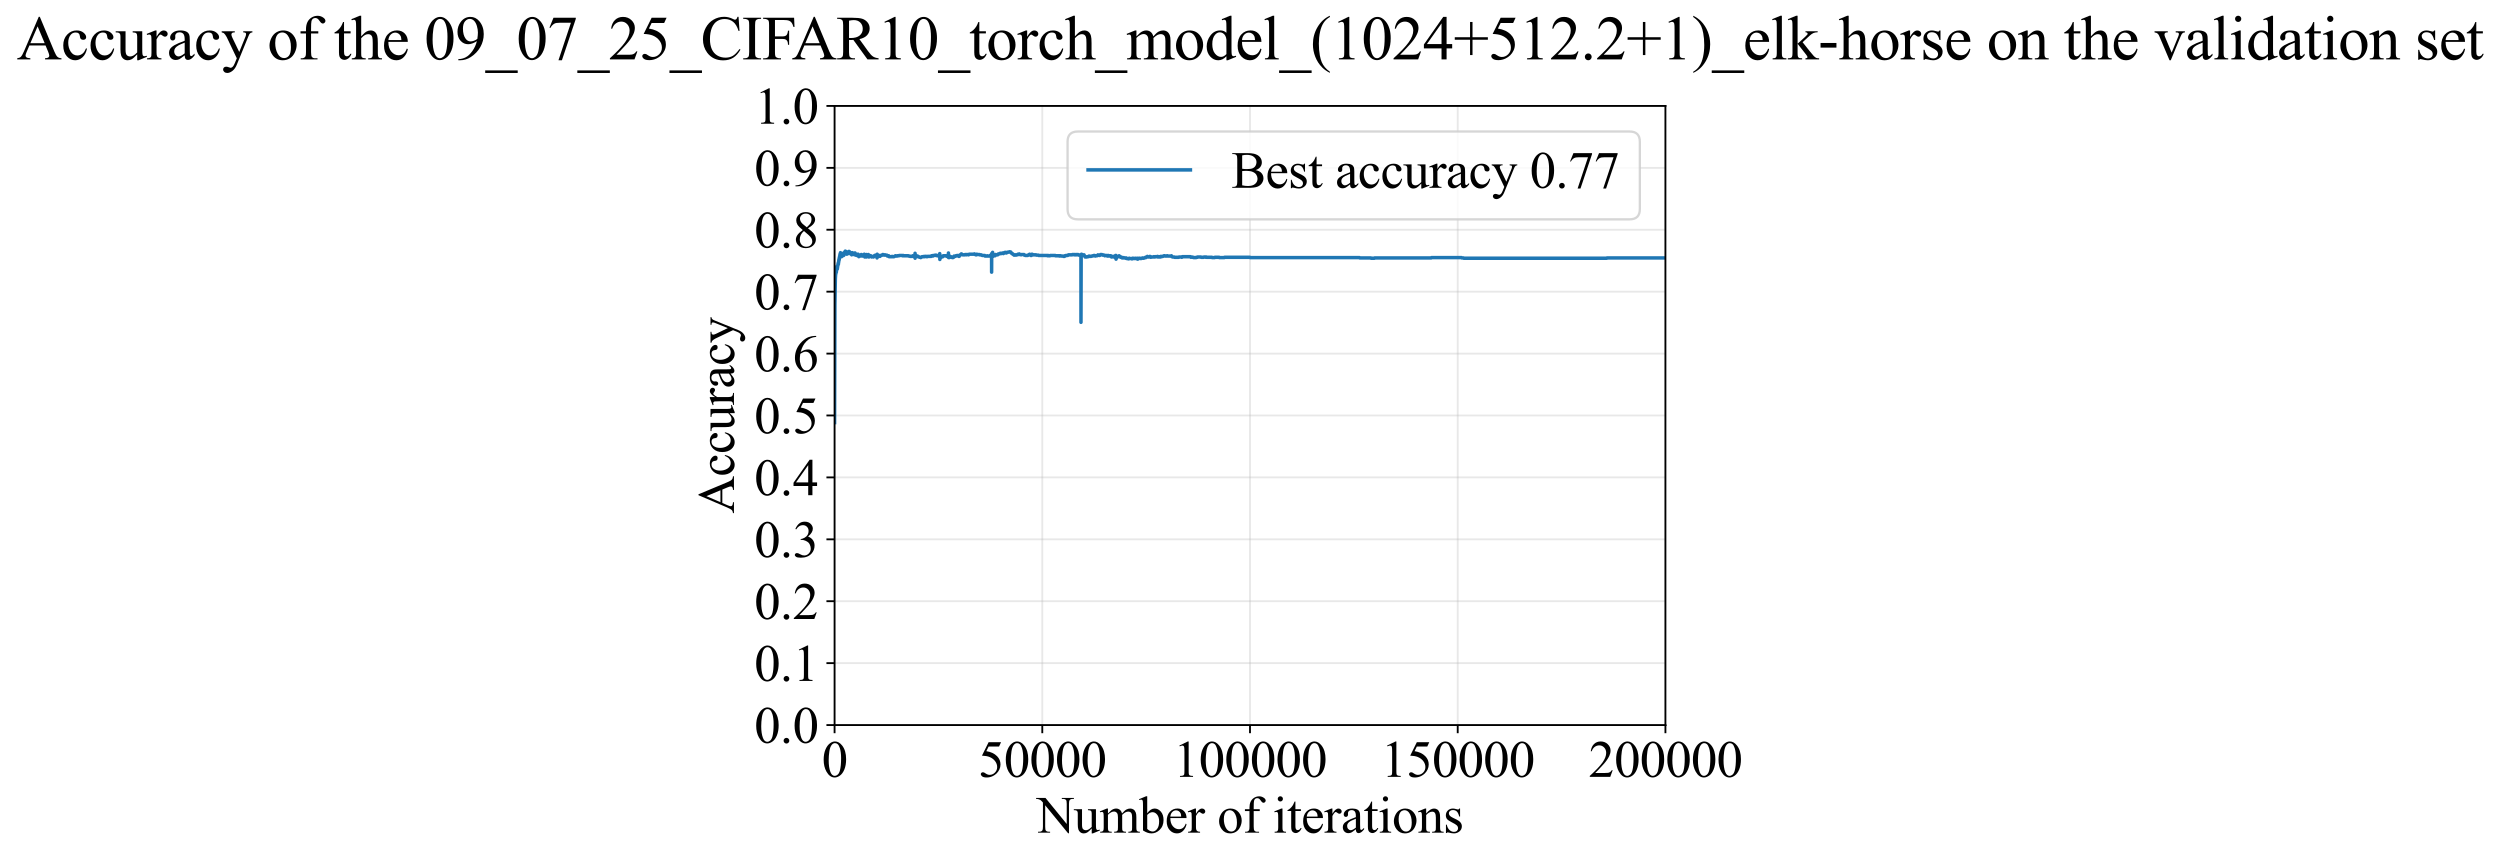 <?xml version="1.0" encoding="utf-8" standalone="no"?>
<!DOCTYPE svg PUBLIC "-//W3C//DTD SVG 1.1//EN"
  "http://www.w3.org/Graphics/SVG/1.1/DTD/svg11.dtd">
<svg xmlns:xlink="http://www.w3.org/1999/xlink" width="1074.558pt" height="369.808pt" viewBox="0 0 1074.558 369.808" xmlns="http://www.w3.org/2000/svg" version="1.1">
 <defs>
  <style type="text/css">*{stroke-linejoin: round; stroke-linecap: butt}</style>
 </defs>
 <g id="figure_1">
  <g id="patch_1">
   <path d="M 0 369.808 
L 1074.558 369.808 
L 1074.558 0 
L 0 0 
z
" style="fill: #ffffff"/>
  </g>
  <g id="axes_1">
   <g id="patch_2">
    <path d="M 358.719 311.644 
L 715.839 311.644 
L 715.839 45.532 
L 358.719 45.532 
z
" style="fill: #ffffff"/>
   </g>
   <g id="matplotlib.axis_1">
    <g id="xtick_1">
     <g id="line2d_1">
      <path d="M 358.719 311.644 
L 358.719 45.532 
" clip-path="url(#pb7896264f2)" style="fill: none; stroke: #b0b0b0; stroke-opacity: 0.3; stroke-width: 0.8; stroke-linecap: square"/>
     </g>
     <g id="line2d_2">
      <defs>
       <path id="ma9d5fc83e0" d="M 0 0 
L 0 3.5 
" style="stroke: #000000; stroke-width: 0.8"/>
      </defs>
      <g>
       <use xlink:href="#ma9d5fc83e0" x="358.719" y="311.644" style="stroke: #000000; stroke-width: 0.8"/>
      </g>
     </g>
     <g id="text_1">
      <!-- 0 -->
      <g transform="translate(353.219 333.92) scale(0.22 -0.22)">
       <defs>
        <path id="TimesNewRomanPSMT-30" d="M 231 2094 
Q 231 2819 450 3342 
Q 669 3866 1031 4122 
Q 1313 4325 1613 4325 
Q 2100 4325 2488 3828 
Q 2972 3213 2972 2159 
Q 2972 1422 2759 906 
Q 2547 391 2217 158 
Q 1888 -75 1581 -75 
Q 975 -75 572 641 
Q 231 1244 231 2094 
z
M 844 2016 
Q 844 1141 1059 588 
Q 1238 122 1591 122 
Q 1759 122 1940 273 
Q 2122 425 2216 781 
Q 2359 1319 2359 2297 
Q 2359 3022 2209 3506 
Q 2097 3866 1919 4016 
Q 1791 4119 1609 4119 
Q 1397 4119 1231 3928 
Q 1006 3669 925 3112 
Q 844 2556 844 2016 
z
" transform="scale(0.016)"/>
       </defs>
       <use xlink:href="#TimesNewRomanPSMT-30"/>
      </g>
     </g>
    </g>
    <g id="xtick_2">
     <g id="line2d_3">
      <path d="M 447.999 311.644 
L 447.999 45.532 
" clip-path="url(#pb7896264f2)" style="fill: none; stroke: #b0b0b0; stroke-opacity: 0.3; stroke-width: 0.8; stroke-linecap: square"/>
     </g>
     <g id="line2d_4">
      <g>
       <use xlink:href="#ma9d5fc83e0" x="447.999" y="311.644" style="stroke: #000000; stroke-width: 0.8"/>
      </g>
     </g>
     <g id="text_2">
      <!-- 50000 -->
      <g transform="translate(420.499 333.92) scale(0.22 -0.22)">
       <defs>
        <path id="TimesNewRomanPSMT-35" d="M 2778 4238 
L 2534 3706 
L 1259 3706 
L 981 3138 
Q 1809 3016 2294 2522 
Q 2709 2097 2709 1522 
Q 2709 1188 2573 903 
Q 2438 619 2231 419 
Q 2025 219 1772 97 
Q 1413 -75 1034 -75 
Q 653 -75 479 54 
Q 306 184 306 341 
Q 306 428 378 495 
Q 450 563 559 563 
Q 641 563 702 538 
Q 763 513 909 409 
Q 1144 247 1384 247 
Q 1750 247 2026 523 
Q 2303 800 2303 1197 
Q 2303 1581 2056 1914 
Q 1809 2247 1375 2428 
Q 1034 2569 447 2591 
L 1259 4238 
L 2778 4238 
z
" transform="scale(0.016)"/>
       </defs>
       <use xlink:href="#TimesNewRomanPSMT-35"/>
       <use xlink:href="#TimesNewRomanPSMT-30" transform="translate(50 0)"/>
       <use xlink:href="#TimesNewRomanPSMT-30" transform="translate(100 0)"/>
       <use xlink:href="#TimesNewRomanPSMT-30" transform="translate(150 0)"/>
       <use xlink:href="#TimesNewRomanPSMT-30" transform="translate(200 0)"/>
      </g>
     </g>
    </g>
    <g id="xtick_3">
     <g id="line2d_5">
      <path d="M 537.279 311.644 
L 537.279 45.532 
" clip-path="url(#pb7896264f2)" style="fill: none; stroke: #b0b0b0; stroke-opacity: 0.3; stroke-width: 0.8; stroke-linecap: square"/>
     </g>
     <g id="line2d_6">
      <g>
       <use xlink:href="#ma9d5fc83e0" x="537.279" y="311.644" style="stroke: #000000; stroke-width: 0.8"/>
      </g>
     </g>
     <g id="text_3">
      <!-- 100000 -->
      <g transform="translate(504.279 333.92) scale(0.22 -0.22)">
       <defs>
        <path id="TimesNewRomanPSMT-31" d="M 750 3822 
L 1781 4325 
L 1884 4325 
L 1884 747 
Q 1884 391 1914 303 
Q 1944 216 2037 169 
Q 2131 122 2419 116 
L 2419 0 
L 825 0 
L 825 116 
Q 1125 122 1212 167 
Q 1300 213 1334 289 
Q 1369 366 1369 747 
L 1369 3034 
Q 1369 3497 1338 3628 
Q 1316 3728 1258 3775 
Q 1200 3822 1119 3822 
Q 1003 3822 797 3725 
L 750 3822 
z
" transform="scale(0.016)"/>
       </defs>
       <use xlink:href="#TimesNewRomanPSMT-31"/>
       <use xlink:href="#TimesNewRomanPSMT-30" transform="translate(50 0)"/>
       <use xlink:href="#TimesNewRomanPSMT-30" transform="translate(100 0)"/>
       <use xlink:href="#TimesNewRomanPSMT-30" transform="translate(150 0)"/>
       <use xlink:href="#TimesNewRomanPSMT-30" transform="translate(200 0)"/>
       <use xlink:href="#TimesNewRomanPSMT-30" transform="translate(250 0)"/>
      </g>
     </g>
    </g>
    <g id="xtick_4">
     <g id="line2d_7">
      <path d="M 626.559 311.644 
L 626.559 45.532 
" clip-path="url(#pb7896264f2)" style="fill: none; stroke: #b0b0b0; stroke-opacity: 0.3; stroke-width: 0.8; stroke-linecap: square"/>
     </g>
     <g id="line2d_8">
      <g>
       <use xlink:href="#ma9d5fc83e0" x="626.559" y="311.644" style="stroke: #000000; stroke-width: 0.8"/>
      </g>
     </g>
     <g id="text_4">
      <!-- 150000 -->
      <g transform="translate(593.559 333.92) scale(0.22 -0.22)">
       <use xlink:href="#TimesNewRomanPSMT-31"/>
       <use xlink:href="#TimesNewRomanPSMT-35" transform="translate(50 0)"/>
       <use xlink:href="#TimesNewRomanPSMT-30" transform="translate(100 0)"/>
       <use xlink:href="#TimesNewRomanPSMT-30" transform="translate(150 0)"/>
       <use xlink:href="#TimesNewRomanPSMT-30" transform="translate(200 0)"/>
       <use xlink:href="#TimesNewRomanPSMT-30" transform="translate(250 0)"/>
      </g>
     </g>
    </g>
    <g id="xtick_5">
     <g id="line2d_9">
      <path d="M 715.839 311.644 
L 715.839 45.532 
" clip-path="url(#pb7896264f2)" style="fill: none; stroke: #b0b0b0; stroke-opacity: 0.3; stroke-width: 0.8; stroke-linecap: square"/>
     </g>
     <g id="line2d_10">
      <g>
       <use xlink:href="#ma9d5fc83e0" x="715.839" y="311.644" style="stroke: #000000; stroke-width: 0.8"/>
      </g>
     </g>
     <g id="text_5">
      <!-- 200000 -->
      <g transform="translate(682.839 333.92) scale(0.22 -0.22)">
       <defs>
        <path id="TimesNewRomanPSMT-32" d="M 2934 816 
L 2638 0 
L 138 0 
L 138 116 
Q 1241 1122 1691 1759 
Q 2141 2397 2141 2925 
Q 2141 3328 1894 3587 
Q 1647 3847 1303 3847 
Q 991 3847 742 3664 
Q 494 3481 375 3128 
L 259 3128 
Q 338 3706 661 4015 
Q 984 4325 1469 4325 
Q 1984 4325 2329 3994 
Q 2675 3663 2675 3213 
Q 2675 2891 2525 2569 
Q 2294 2063 1775 1497 
Q 997 647 803 472 
L 1909 472 
Q 2247 472 2383 497 
Q 2519 522 2628 598 
Q 2738 675 2819 816 
L 2934 816 
z
" transform="scale(0.016)"/>
       </defs>
       <use xlink:href="#TimesNewRomanPSMT-32"/>
       <use xlink:href="#TimesNewRomanPSMT-30" transform="translate(50 0)"/>
       <use xlink:href="#TimesNewRomanPSMT-30" transform="translate(100 0)"/>
       <use xlink:href="#TimesNewRomanPSMT-30" transform="translate(150 0)"/>
       <use xlink:href="#TimesNewRomanPSMT-30" transform="translate(200 0)"/>
       <use xlink:href="#TimesNewRomanPSMT-30" transform="translate(250 0)"/>
      </g>
     </g>
    </g>
    <g id="text_6">
     <!-- Number of iterations -->
     <g transform="translate(445.637 357.902) scale(0.22 -0.22)">
      <defs>
       <path id="TimesNewRomanPSMT-4e" d="M -84 4238 
L 1066 4238 
L 3656 1059 
L 3656 3503 
Q 3656 3894 3569 3991 
Q 3453 4122 3203 4122 
L 3056 4122 
L 3056 4238 
L 4531 4238 
L 4531 4122 
L 4381 4122 
Q 4113 4122 4000 3959 
Q 3931 3859 3931 3503 
L 3931 -69 
L 3819 -69 
L 1025 3344 
L 1025 734 
Q 1025 344 1109 247 
Q 1228 116 1475 116 
L 1625 116 
L 1625 0 
L 150 0 
L 150 116 
L 297 116 
Q 569 116 681 278 
Q 750 378 750 734 
L 750 3681 
Q 566 3897 470 3965 
Q 375 4034 191 4094 
Q 100 4122 -84 4122 
L -84 4238 
z
" transform="scale(0.016)"/>
       <path id="TimesNewRomanPSMT-75" d="M 2709 2863 
L 2709 1128 
Q 2709 631 2732 520 
Q 2756 409 2807 365 
Q 2859 322 2928 322 
Q 3025 322 3147 375 
L 3191 266 
L 2334 -88 
L 2194 -88 
L 2194 519 
Q 1825 119 1631 15 
Q 1438 -88 1222 -88 
Q 981 -88 804 51 
Q 628 191 559 409 
Q 491 628 491 1028 
L 491 2306 
Q 491 2509 447 2587 
Q 403 2666 317 2708 
Q 231 2750 6 2747 
L 6 2863 
L 1009 2863 
L 1009 947 
Q 1009 547 1148 422 
Q 1288 297 1484 297 
Q 1619 297 1789 381 
Q 1959 466 2194 703 
L 2194 2325 
Q 2194 2569 2105 2655 
Q 2016 2741 1734 2747 
L 1734 2863 
L 2709 2863 
z
" transform="scale(0.016)"/>
       <path id="TimesNewRomanPSMT-6d" d="M 1050 2338 
Q 1363 2650 1419 2697 
Q 1559 2816 1721 2881 
Q 1884 2947 2044 2947 
Q 2313 2947 2506 2790 
Q 2700 2634 2766 2338 
Q 3088 2713 3309 2830 
Q 3531 2947 3766 2947 
Q 3994 2947 4170 2830 
Q 4347 2713 4450 2447 
Q 4519 2266 4519 1878 
L 4519 647 
Q 4519 378 4559 278 
Q 4591 209 4675 161 
Q 4759 113 4950 113 
L 4950 0 
L 3538 0 
L 3538 113 
L 3597 113 
Q 3781 113 3884 184 
Q 3956 234 3988 344 
Q 4000 397 4000 647 
L 4000 1878 
Q 4000 2228 3916 2372 
Q 3794 2572 3525 2572 
Q 3359 2572 3192 2489 
Q 3025 2406 2788 2181 
L 2781 2147 
L 2788 2013 
L 2788 647 
Q 2788 353 2820 281 
Q 2853 209 2943 161 
Q 3034 113 3253 113 
L 3253 0 
L 1806 0 
L 1806 113 
Q 2044 113 2133 169 
Q 2222 225 2256 338 
Q 2272 391 2272 647 
L 2272 1878 
Q 2272 2228 2169 2381 
Q 2031 2581 1784 2581 
Q 1616 2581 1450 2491 
Q 1191 2353 1050 2181 
L 1050 647 
Q 1050 366 1089 281 
Q 1128 197 1204 155 
Q 1281 113 1516 113 
L 1516 0 
L 100 0 
L 100 113 
Q 297 113 375 155 
Q 453 197 493 289 
Q 534 381 534 647 
L 534 1741 
Q 534 2213 506 2350 
Q 484 2453 437 2492 
Q 391 2531 309 2531 
Q 222 2531 100 2484 
L 53 2597 
L 916 2947 
L 1050 2947 
L 1050 2338 
z
" transform="scale(0.016)"/>
       <path id="TimesNewRomanPSMT-62" d="M 984 2369 
Q 1400 2947 1881 2947 
Q 2322 2947 2650 2570 
Q 2978 2194 2978 1541 
Q 2978 778 2472 313 
Q 2038 -88 1503 -88 
Q 1253 -88 995 3 
Q 738 94 469 275 
L 469 3241 
Q 469 3728 445 3840 
Q 422 3953 372 3993 
Q 322 4034 247 4034 
Q 159 4034 28 3984 
L -16 4094 
L 844 4444 
L 984 4444 
L 984 2369 
z
M 984 2169 
L 984 456 
Q 1144 300 1314 220 
Q 1484 141 1663 141 
Q 1947 141 2192 453 
Q 2438 766 2438 1363 
Q 2438 1913 2192 2208 
Q 1947 2503 1634 2503 
Q 1469 2503 1303 2419 
Q 1178 2356 984 2169 
z
" transform="scale(0.016)"/>
       <path id="TimesNewRomanPSMT-65" d="M 681 1784 
Q 678 1147 991 784 
Q 1303 422 1725 422 
Q 2006 422 2214 576 
Q 2422 731 2563 1106 
L 2659 1044 
Q 2594 616 2278 264 
Q 1963 -88 1488 -88 
Q 972 -88 605 314 
Q 238 716 238 1394 
Q 238 2128 614 2539 
Q 991 2950 1559 2950 
Q 2041 2950 2350 2633 
Q 2659 2316 2659 1784 
L 681 1784 
z
M 681 1966 
L 2006 1966 
Q 1991 2241 1941 2353 
Q 1863 2528 1708 2628 
Q 1553 2728 1384 2728 
Q 1125 2728 920 2526 
Q 716 2325 681 1966 
z
" transform="scale(0.016)"/>
       <path id="TimesNewRomanPSMT-72" d="M 1038 2947 
L 1038 2303 
Q 1397 2947 1775 2947 
Q 1947 2947 2059 2842 
Q 2172 2738 2172 2600 
Q 2172 2478 2090 2393 
Q 2009 2309 1897 2309 
Q 1788 2309 1652 2417 
Q 1516 2525 1450 2525 
Q 1394 2525 1328 2463 
Q 1188 2334 1038 2041 
L 1038 669 
Q 1038 431 1097 309 
Q 1138 225 1241 169 
Q 1344 113 1538 113 
L 1538 0 
L 72 0 
L 72 113 
Q 291 113 397 181 
Q 475 231 506 341 
Q 522 394 522 644 
L 522 1753 
Q 522 2253 501 2348 
Q 481 2444 426 2487 
Q 372 2531 291 2531 
Q 194 2531 72 2484 
L 41 2597 
L 906 2947 
L 1038 2947 
z
" transform="scale(0.016)"/>
       <path id="TimesNewRomanPSMT-20" transform="scale(0.016)"/>
       <path id="TimesNewRomanPSMT-6f" d="M 1600 2947 
Q 2250 2947 2644 2453 
Q 2978 2031 2978 1484 
Q 2978 1100 2793 706 
Q 2609 313 2286 112 
Q 1963 -88 1566 -88 
Q 919 -88 538 428 
Q 216 863 216 1403 
Q 216 1797 411 2186 
Q 606 2575 925 2761 
Q 1244 2947 1600 2947 
z
M 1503 2744 
Q 1338 2744 1170 2645 
Q 1003 2547 900 2300 
Q 797 2053 797 1666 
Q 797 1041 1045 587 
Q 1294 134 1700 134 
Q 2003 134 2200 384 
Q 2397 634 2397 1244 
Q 2397 2006 2069 2444 
Q 1847 2744 1503 2744 
z
" transform="scale(0.016)"/>
       <path id="TimesNewRomanPSMT-66" d="M 1319 2638 
L 1319 756 
Q 1319 356 1406 250 
Q 1522 113 1716 113 
L 1975 113 
L 1975 0 
L 266 0 
L 266 113 
L 394 113 
Q 519 113 622 175 
Q 725 238 764 344 
Q 803 450 803 756 
L 803 2638 
L 247 2638 
L 247 2863 
L 803 2863 
L 803 3050 
Q 803 3478 940 3775 
Q 1078 4072 1361 4255 
Q 1644 4438 1997 4438 
Q 2325 4438 2600 4225 
Q 2781 4084 2781 3909 
Q 2781 3816 2700 3733 
Q 2619 3650 2525 3650 
Q 2453 3650 2373 3701 
Q 2294 3753 2178 3923 
Q 2063 4094 1966 4153 
Q 1869 4213 1750 4213 
Q 1606 4213 1506 4136 
Q 1406 4059 1362 3898 
Q 1319 3738 1319 3069 
L 1319 2863 
L 2056 2863 
L 2056 2638 
L 1319 2638 
z
" transform="scale(0.016)"/>
       <path id="TimesNewRomanPSMT-69" d="M 928 4444 
Q 1059 4444 1151 4351 
Q 1244 4259 1244 4128 
Q 1244 3997 1151 3903 
Q 1059 3809 928 3809 
Q 797 3809 703 3903 
Q 609 3997 609 4128 
Q 609 4259 701 4351 
Q 794 4444 928 4444 
z
M 1188 2947 
L 1188 647 
Q 1188 378 1227 289 
Q 1266 200 1342 156 
Q 1419 113 1622 113 
L 1622 0 
L 231 0 
L 231 113 
Q 441 113 512 153 
Q 584 194 626 287 
Q 669 381 669 647 
L 669 1750 
Q 669 2216 641 2353 
Q 619 2453 572 2492 
Q 525 2531 444 2531 
Q 356 2531 231 2484 
L 188 2597 
L 1050 2947 
L 1188 2947 
z
" transform="scale(0.016)"/>
       <path id="TimesNewRomanPSMT-74" d="M 1031 3803 
L 1031 2863 
L 1700 2863 
L 1700 2644 
L 1031 2644 
L 1031 788 
Q 1031 509 1111 412 
Q 1191 316 1316 316 
Q 1419 316 1516 380 
Q 1613 444 1666 569 
L 1788 569 
Q 1678 263 1478 108 
Q 1278 -47 1066 -47 
Q 922 -47 784 33 
Q 647 113 581 261 
Q 516 409 516 719 
L 516 2644 
L 63 2644 
L 63 2747 
Q 234 2816 414 2980 
Q 594 3144 734 3369 
Q 806 3488 934 3803 
L 1031 3803 
z
" transform="scale(0.016)"/>
       <path id="TimesNewRomanPSMT-61" d="M 1822 413 
Q 1381 72 1269 19 
Q 1100 -59 909 -59 
Q 613 -59 420 144 
Q 228 347 228 678 
Q 228 888 322 1041 
Q 450 1253 767 1440 
Q 1084 1628 1822 1897 
L 1822 2009 
Q 1822 2438 1686 2597 
Q 1550 2756 1291 2756 
Q 1094 2756 978 2650 
Q 859 2544 859 2406 
L 866 2225 
Q 866 2081 792 2003 
Q 719 1925 600 1925 
Q 484 1925 411 2006 
Q 338 2088 338 2228 
Q 338 2497 613 2722 
Q 888 2947 1384 2947 
Q 1766 2947 2009 2819 
Q 2194 2722 2281 2516 
Q 2338 2381 2338 1966 
L 2338 994 
Q 2338 584 2353 492 
Q 2369 400 2405 369 
Q 2441 338 2488 338 
Q 2538 338 2575 359 
Q 2641 400 2828 588 
L 2828 413 
Q 2478 -56 2159 -56 
Q 2006 -56 1915 50 
Q 1825 156 1822 413 
z
M 1822 616 
L 1822 1706 
Q 1350 1519 1213 1441 
Q 966 1303 859 1153 
Q 753 1003 753 825 
Q 753 600 887 451 
Q 1022 303 1197 303 
Q 1434 303 1822 616 
z
" transform="scale(0.016)"/>
       <path id="TimesNewRomanPSMT-6e" d="M 1034 2341 
Q 1538 2947 1994 2947 
Q 2228 2947 2397 2830 
Q 2566 2713 2666 2444 
Q 2734 2256 2734 1869 
L 2734 647 
Q 2734 375 2778 278 
Q 2813 200 2889 156 
Q 2966 113 3172 113 
L 3172 0 
L 1756 0 
L 1756 113 
L 1816 113 
Q 2016 113 2095 173 
Q 2175 234 2206 353 
Q 2219 400 2219 647 
L 2219 1819 
Q 2219 2209 2117 2386 
Q 2016 2563 1775 2563 
Q 1403 2563 1034 2156 
L 1034 647 
Q 1034 356 1069 288 
Q 1113 197 1189 155 
Q 1266 113 1500 113 
L 1500 0 
L 84 0 
L 84 113 
L 147 113 
Q 366 113 442 223 
Q 519 334 519 647 
L 519 1709 
Q 519 2225 495 2337 
Q 472 2450 423 2490 
Q 375 2531 294 2531 
Q 206 2531 84 2484 
L 38 2597 
L 900 2947 
L 1034 2947 
L 1034 2341 
z
" transform="scale(0.016)"/>
       <path id="TimesNewRomanPSMT-73" d="M 2050 2947 
L 2050 1972 
L 1947 1972 
Q 1828 2431 1642 2597 
Q 1456 2763 1169 2763 
Q 950 2763 815 2647 
Q 681 2531 681 2391 
Q 681 2216 781 2091 
Q 878 1963 1175 1819 
L 1631 1597 
Q 2266 1288 2266 781 
Q 2266 391 1970 151 
Q 1675 -88 1309 -88 
Q 1047 -88 709 6 
Q 606 38 541 38 
Q 469 38 428 -44 
L 325 -44 
L 325 978 
L 428 978 
Q 516 541 762 319 
Q 1009 97 1316 97 
Q 1531 97 1667 223 
Q 1803 350 1803 528 
Q 1803 744 1651 891 
Q 1500 1038 1047 1263 
Q 594 1488 453 1669 
Q 313 1847 313 2119 
Q 313 2472 555 2709 
Q 797 2947 1181 2947 
Q 1350 2947 1591 2875 
Q 1750 2828 1803 2828 
Q 1853 2828 1881 2850 
Q 1909 2872 1947 2947 
L 2050 2947 
z
" transform="scale(0.016)"/>
      </defs>
      <use xlink:href="#TimesNewRomanPSMT-4e"/>
      <use xlink:href="#TimesNewRomanPSMT-75" transform="translate(72.217 0)"/>
      <use xlink:href="#TimesNewRomanPSMT-6d" transform="translate(122.217 0)"/>
      <use xlink:href="#TimesNewRomanPSMT-62" transform="translate(200 0)"/>
      <use xlink:href="#TimesNewRomanPSMT-65" transform="translate(250 0)"/>
      <use xlink:href="#TimesNewRomanPSMT-72" transform="translate(294.385 0)"/>
      <use xlink:href="#TimesNewRomanPSMT-20" transform="translate(327.686 0)"/>
      <use xlink:href="#TimesNewRomanPSMT-6f" transform="translate(352.686 0)"/>
      <use xlink:href="#TimesNewRomanPSMT-66" transform="translate(402.686 0)"/>
      <use xlink:href="#TimesNewRomanPSMT-20" transform="translate(435.986 0)"/>
      <use xlink:href="#TimesNewRomanPSMT-69" transform="translate(460.986 0)"/>
      <use xlink:href="#TimesNewRomanPSMT-74" transform="translate(488.77 0)"/>
      <use xlink:href="#TimesNewRomanPSMT-65" transform="translate(516.553 0)"/>
      <use xlink:href="#TimesNewRomanPSMT-72" transform="translate(560.938 0)"/>
      <use xlink:href="#TimesNewRomanPSMT-61" transform="translate(594.238 0)"/>
      <use xlink:href="#TimesNewRomanPSMT-74" transform="translate(638.623 0)"/>
      <use xlink:href="#TimesNewRomanPSMT-69" transform="translate(666.406 0)"/>
      <use xlink:href="#TimesNewRomanPSMT-6f" transform="translate(694.189 0)"/>
      <use xlink:href="#TimesNewRomanPSMT-6e" transform="translate(744.189 0)"/>
      <use xlink:href="#TimesNewRomanPSMT-73" transform="translate(794.189 0)"/>
     </g>
    </g>
   </g>
   <g id="matplotlib.axis_2">
    <g id="ytick_1">
     <g id="line2d_11">
      <path d="M 358.719 311.644 
L 715.839 311.644 
" clip-path="url(#pb7896264f2)" style="fill: none; stroke: #b0b0b0; stroke-opacity: 0.3; stroke-width: 0.8; stroke-linecap: square"/>
     </g>
     <g id="line2d_12">
      <defs>
       <path id="mbb8b4da1d5" d="M 0 0 
L -3.5 0 
" style="stroke: #000000; stroke-width: 0.8"/>
      </defs>
      <g>
       <use xlink:href="#mbb8b4da1d5" x="358.719" y="311.644" style="stroke: #000000; stroke-width: 0.8"/>
      </g>
     </g>
     <g id="text_7">
      <!-- 0.0 -->
      <g transform="translate(324.219 319.282) scale(0.22 -0.22)">
       <defs>
        <path id="TimesNewRomanPSMT-2e" d="M 800 606 
Q 947 606 1047 504 
Q 1147 403 1147 259 
Q 1147 116 1045 14 
Q 944 -88 800 -88 
Q 656 -88 554 14 
Q 453 116 453 259 
Q 453 406 554 506 
Q 656 606 800 606 
z
" transform="scale(0.016)"/>
       </defs>
       <use xlink:href="#TimesNewRomanPSMT-30"/>
       <use xlink:href="#TimesNewRomanPSMT-2e" transform="translate(50 0)"/>
       <use xlink:href="#TimesNewRomanPSMT-30" transform="translate(75 0)"/>
      </g>
     </g>
    </g>
    <g id="ytick_2">
     <g id="line2d_13">
      <path d="M 358.719 285.032 
L 715.839 285.032 
" clip-path="url(#pb7896264f2)" style="fill: none; stroke: #b0b0b0; stroke-opacity: 0.3; stroke-width: 0.8; stroke-linecap: square"/>
     </g>
     <g id="line2d_14">
      <g>
       <use xlink:href="#mbb8b4da1d5" x="358.719" y="285.032" style="stroke: #000000; stroke-width: 0.8"/>
      </g>
     </g>
     <g id="text_8">
      <!-- 0.1 -->
      <g transform="translate(324.219 292.67) scale(0.22 -0.22)">
       <use xlink:href="#TimesNewRomanPSMT-30"/>
       <use xlink:href="#TimesNewRomanPSMT-2e" transform="translate(50 0)"/>
       <use xlink:href="#TimesNewRomanPSMT-31" transform="translate(75 0)"/>
      </g>
     </g>
    </g>
    <g id="ytick_3">
     <g id="line2d_15">
      <path d="M 358.719 258.421 
L 715.839 258.421 
" clip-path="url(#pb7896264f2)" style="fill: none; stroke: #b0b0b0; stroke-opacity: 0.3; stroke-width: 0.8; stroke-linecap: square"/>
     </g>
     <g id="line2d_16">
      <g>
       <use xlink:href="#mbb8b4da1d5" x="358.719" y="258.421" style="stroke: #000000; stroke-width: 0.8"/>
      </g>
     </g>
     <g id="text_9">
      <!-- 0.2 -->
      <g transform="translate(324.219 266.059) scale(0.22 -0.22)">
       <use xlink:href="#TimesNewRomanPSMT-30"/>
       <use xlink:href="#TimesNewRomanPSMT-2e" transform="translate(50 0)"/>
       <use xlink:href="#TimesNewRomanPSMT-32" transform="translate(75 0)"/>
      </g>
     </g>
    </g>
    <g id="ytick_4">
     <g id="line2d_17">
      <path d="M 358.719 231.81 
L 715.839 231.81 
" clip-path="url(#pb7896264f2)" style="fill: none; stroke: #b0b0b0; stroke-opacity: 0.3; stroke-width: 0.8; stroke-linecap: square"/>
     </g>
     <g id="line2d_18">
      <g>
       <use xlink:href="#mbb8b4da1d5" x="358.719" y="231.81" style="stroke: #000000; stroke-width: 0.8"/>
      </g>
     </g>
     <g id="text_10">
      <!-- 0.3 -->
      <g transform="translate(324.219 239.448) scale(0.22 -0.22)">
       <defs>
        <path id="TimesNewRomanPSMT-33" d="M 325 3431 
Q 506 3859 782 4092 
Q 1059 4325 1472 4325 
Q 1981 4325 2253 3994 
Q 2459 3747 2459 3466 
Q 2459 3003 1878 2509 
Q 2269 2356 2469 2072 
Q 2669 1788 2669 1403 
Q 2669 853 2319 450 
Q 1863 -75 997 -75 
Q 569 -75 414 31 
Q 259 138 259 259 
Q 259 350 332 419 
Q 406 488 509 488 
Q 588 488 669 463 
Q 722 447 909 348 
Q 1097 250 1169 231 
Q 1284 197 1416 197 
Q 1734 197 1970 444 
Q 2206 691 2206 1028 
Q 2206 1275 2097 1509 
Q 2016 1684 1919 1775 
Q 1784 1900 1550 2001 
Q 1316 2103 1072 2103 
L 972 2103 
L 972 2197 
Q 1219 2228 1467 2375 
Q 1716 2522 1828 2728 
Q 1941 2934 1941 3181 
Q 1941 3503 1739 3701 
Q 1538 3900 1238 3900 
Q 753 3900 428 3381 
L 325 3431 
z
" transform="scale(0.016)"/>
       </defs>
       <use xlink:href="#TimesNewRomanPSMT-30"/>
       <use xlink:href="#TimesNewRomanPSMT-2e" transform="translate(50 0)"/>
       <use xlink:href="#TimesNewRomanPSMT-33" transform="translate(75 0)"/>
      </g>
     </g>
    </g>
    <g id="ytick_5">
     <g id="line2d_19">
      <path d="M 358.719 205.199 
L 715.839 205.199 
" clip-path="url(#pb7896264f2)" style="fill: none; stroke: #b0b0b0; stroke-opacity: 0.3; stroke-width: 0.8; stroke-linecap: square"/>
     </g>
     <g id="line2d_20">
      <g>
       <use xlink:href="#mbb8b4da1d5" x="358.719" y="205.199" style="stroke: #000000; stroke-width: 0.8"/>
      </g>
     </g>
     <g id="text_11">
      <!-- 0.4 -->
      <g transform="translate(324.219 212.837) scale(0.22 -0.22)">
       <defs>
        <path id="TimesNewRomanPSMT-34" d="M 2978 1563 
L 2978 1119 
L 2409 1119 
L 2409 0 
L 1894 0 
L 1894 1119 
L 100 1119 
L 100 1519 
L 2066 4325 
L 2409 4325 
L 2409 1563 
L 2978 1563 
z
M 1894 1563 
L 1894 3666 
L 406 1563 
L 1894 1563 
z
" transform="scale(0.016)"/>
       </defs>
       <use xlink:href="#TimesNewRomanPSMT-30"/>
       <use xlink:href="#TimesNewRomanPSMT-2e" transform="translate(50 0)"/>
       <use xlink:href="#TimesNewRomanPSMT-34" transform="translate(75 0)"/>
      </g>
     </g>
    </g>
    <g id="ytick_6">
     <g id="line2d_21">
      <path d="M 358.719 178.588 
L 715.839 178.588 
" clip-path="url(#pb7896264f2)" style="fill: none; stroke: #b0b0b0; stroke-opacity: 0.3; stroke-width: 0.8; stroke-linecap: square"/>
     </g>
     <g id="line2d_22">
      <g>
       <use xlink:href="#mbb8b4da1d5" x="358.719" y="178.588" style="stroke: #000000; stroke-width: 0.8"/>
      </g>
     </g>
     <g id="text_12">
      <!-- 0.5 -->
      <g transform="translate(324.219 186.226) scale(0.22 -0.22)">
       <use xlink:href="#TimesNewRomanPSMT-30"/>
       <use xlink:href="#TimesNewRomanPSMT-2e" transform="translate(50 0)"/>
       <use xlink:href="#TimesNewRomanPSMT-35" transform="translate(75 0)"/>
      </g>
     </g>
    </g>
    <g id="ytick_7">
     <g id="line2d_23">
      <path d="M 358.719 151.976 
L 715.839 151.976 
" clip-path="url(#pb7896264f2)" style="fill: none; stroke: #b0b0b0; stroke-opacity: 0.3; stroke-width: 0.8; stroke-linecap: square"/>
     </g>
     <g id="line2d_24">
      <g>
       <use xlink:href="#mbb8b4da1d5" x="358.719" y="151.976" style="stroke: #000000; stroke-width: 0.8"/>
      </g>
     </g>
     <g id="text_13">
      <!-- 0.6 -->
      <g transform="translate(324.219 159.614) scale(0.22 -0.22)">
       <defs>
        <path id="TimesNewRomanPSMT-36" d="M 2869 4325 
L 2869 4209 
Q 2456 4169 2195 4045 
Q 1934 3922 1679 3669 
Q 1425 3416 1258 3105 
Q 1091 2794 978 2366 
Q 1428 2675 1881 2675 
Q 2316 2675 2634 2325 
Q 2953 1975 2953 1425 
Q 2953 894 2631 456 
Q 2244 -75 1606 -75 
Q 1172 -75 869 213 
Q 275 772 275 1663 
Q 275 2231 503 2743 
Q 731 3256 1154 3653 
Q 1578 4050 1965 4187 
Q 2353 4325 2688 4325 
L 2869 4325 
z
M 925 2138 
Q 869 1716 869 1456 
Q 869 1156 980 804 
Q 1091 453 1309 247 
Q 1469 100 1697 100 
Q 1969 100 2183 356 
Q 2397 613 2397 1088 
Q 2397 1622 2184 2012 
Q 1972 2403 1581 2403 
Q 1463 2403 1327 2353 
Q 1191 2303 925 2138 
z
" transform="scale(0.016)"/>
       </defs>
       <use xlink:href="#TimesNewRomanPSMT-30"/>
       <use xlink:href="#TimesNewRomanPSMT-2e" transform="translate(50 0)"/>
       <use xlink:href="#TimesNewRomanPSMT-36" transform="translate(75 0)"/>
      </g>
     </g>
    </g>
    <g id="ytick_8">
     <g id="line2d_25">
      <path d="M 358.719 125.365 
L 715.839 125.365 
" clip-path="url(#pb7896264f2)" style="fill: none; stroke: #b0b0b0; stroke-opacity: 0.3; stroke-width: 0.8; stroke-linecap: square"/>
     </g>
     <g id="line2d_26">
      <g>
       <use xlink:href="#mbb8b4da1d5" x="358.719" y="125.365" style="stroke: #000000; stroke-width: 0.8"/>
      </g>
     </g>
     <g id="text_14">
      <!-- 0.7 -->
      <g transform="translate(324.219 133.003) scale(0.22 -0.22)">
       <defs>
        <path id="TimesNewRomanPSMT-37" d="M 644 4238 
L 2916 4238 
L 2916 4119 
L 1503 -88 
L 1153 -88 
L 2419 3728 
L 1253 3728 
Q 900 3728 750 3644 
Q 488 3500 328 3200 
L 238 3234 
L 644 4238 
z
" transform="scale(0.016)"/>
       </defs>
       <use xlink:href="#TimesNewRomanPSMT-30"/>
       <use xlink:href="#TimesNewRomanPSMT-2e" transform="translate(50 0)"/>
       <use xlink:href="#TimesNewRomanPSMT-37" transform="translate(75 0)"/>
      </g>
     </g>
    </g>
    <g id="ytick_9">
     <g id="line2d_27">
      <path d="M 358.719 98.754 
L 715.839 98.754 
" clip-path="url(#pb7896264f2)" style="fill: none; stroke: #b0b0b0; stroke-opacity: 0.3; stroke-width: 0.8; stroke-linecap: square"/>
     </g>
     <g id="line2d_28">
      <g>
       <use xlink:href="#mbb8b4da1d5" x="358.719" y="98.754" style="stroke: #000000; stroke-width: 0.8"/>
      </g>
     </g>
     <g id="text_15">
      <!-- 0.8 -->
      <g transform="translate(324.219 106.392) scale(0.22 -0.22)">
       <defs>
        <path id="TimesNewRomanPSMT-38" d="M 1228 2134 
Q 725 2547 579 2797 
Q 434 3047 434 3316 
Q 434 3728 753 4026 
Q 1072 4325 1600 4325 
Q 2113 4325 2425 4047 
Q 2738 3769 2738 3413 
Q 2738 3175 2569 2928 
Q 2400 2681 1866 2347 
Q 2416 1922 2594 1678 
Q 2831 1359 2831 1006 
Q 2831 559 2490 242 
Q 2150 -75 1597 -75 
Q 994 -75 656 303 
Q 388 606 388 966 
Q 388 1247 577 1523 
Q 766 1800 1228 2134 
z
M 1719 2469 
Q 2094 2806 2194 3001 
Q 2294 3197 2294 3444 
Q 2294 3772 2109 3958 
Q 1925 4144 1606 4144 
Q 1288 4144 1088 3959 
Q 888 3775 888 3528 
Q 888 3366 970 3203 
Q 1053 3041 1206 2894 
L 1719 2469 
z
M 1375 2016 
Q 1116 1797 991 1539 
Q 866 1281 866 981 
Q 866 578 1086 336 
Q 1306 94 1647 94 
Q 1984 94 2187 284 
Q 2391 475 2391 747 
Q 2391 972 2272 1150 
Q 2050 1481 1375 2016 
z
" transform="scale(0.016)"/>
       </defs>
       <use xlink:href="#TimesNewRomanPSMT-30"/>
       <use xlink:href="#TimesNewRomanPSMT-2e" transform="translate(50 0)"/>
       <use xlink:href="#TimesNewRomanPSMT-38" transform="translate(75 0)"/>
      </g>
     </g>
    </g>
    <g id="ytick_10">
     <g id="line2d_29">
      <path d="M 358.719 72.143 
L 715.839 72.143 
" clip-path="url(#pb7896264f2)" style="fill: none; stroke: #b0b0b0; stroke-opacity: 0.3; stroke-width: 0.8; stroke-linecap: square"/>
     </g>
     <g id="line2d_30">
      <g>
       <use xlink:href="#mbb8b4da1d5" x="358.719" y="72.143" style="stroke: #000000; stroke-width: 0.8"/>
      </g>
     </g>
     <g id="text_16">
      <!-- 0.9 -->
      <g transform="translate(324.219 79.781) scale(0.22 -0.22)">
       <defs>
        <path id="TimesNewRomanPSMT-39" d="M 338 -88 
L 338 28 
Q 744 34 1094 217 
Q 1444 400 1770 856 
Q 2097 1313 2225 1859 
Q 1734 1544 1338 1544 
Q 891 1544 572 1889 
Q 253 2234 253 2806 
Q 253 3363 572 3797 
Q 956 4325 1575 4325 
Q 2097 4325 2469 3894 
Q 2925 3359 2925 2575 
Q 2925 1869 2578 1258 
Q 2231 647 1613 244 
Q 1109 -88 516 -88 
L 338 -88 
z
M 2275 2091 
Q 2331 2497 2331 2741 
Q 2331 3044 2228 3395 
Q 2125 3747 1936 3934 
Q 1747 4122 1506 4122 
Q 1228 4122 1018 3872 
Q 809 3622 809 3128 
Q 809 2469 1088 2097 
Q 1291 1828 1588 1828 
Q 1731 1828 1928 1897 
Q 2125 1966 2275 2091 
z
" transform="scale(0.016)"/>
       </defs>
       <use xlink:href="#TimesNewRomanPSMT-30"/>
       <use xlink:href="#TimesNewRomanPSMT-2e" transform="translate(50 0)"/>
       <use xlink:href="#TimesNewRomanPSMT-39" transform="translate(75 0)"/>
      </g>
     </g>
    </g>
    <g id="ytick_11">
     <g id="line2d_31">
      <path d="M 358.719 45.532 
L 715.839 45.532 
" clip-path="url(#pb7896264f2)" style="fill: none; stroke: #b0b0b0; stroke-opacity: 0.3; stroke-width: 0.8; stroke-linecap: square"/>
     </g>
     <g id="line2d_32">
      <g>
       <use xlink:href="#mbb8b4da1d5" x="358.719" y="45.532" style="stroke: #000000; stroke-width: 0.8"/>
      </g>
     </g>
     <g id="text_17">
      <!-- 1.0 -->
      <g transform="translate(324.219 53.17) scale(0.22 -0.22)">
       <use xlink:href="#TimesNewRomanPSMT-31"/>
       <use xlink:href="#TimesNewRomanPSMT-2e" transform="translate(50 0)"/>
       <use xlink:href="#TimesNewRomanPSMT-30" transform="translate(75 0)"/>
      </g>
     </g>
    </g>
    <g id="text_18">
     <!-- Accuracy -->
     <g transform="translate(315.472 220.726) rotate(-90) scale(0.22 -0.22)">
      <defs>
       <path id="TimesNewRomanPSMT-41" d="M 2928 1419 
L 1288 1419 
L 1000 750 
Q 894 503 894 381 
Q 894 284 986 211 
Q 1078 138 1384 116 
L 1384 0 
L 50 0 
L 50 116 
Q 316 163 394 238 
Q 553 388 747 847 
L 2238 4334 
L 2347 4334 
L 3822 809 
Q 4000 384 4145 257 
Q 4291 131 4550 116 
L 4550 0 
L 2878 0 
L 2878 116 
Q 3131 128 3220 200 
Q 3309 272 3309 375 
Q 3309 513 3184 809 
L 2928 1419 
z
M 2841 1650 
L 2122 3363 
L 1384 1650 
L 2841 1650 
z
" transform="scale(0.016)"/>
       <path id="TimesNewRomanPSMT-63" d="M 2631 1088 
Q 2516 522 2178 217 
Q 1841 -88 1431 -88 
Q 944 -88 581 321 
Q 219 731 219 1428 
Q 219 2103 620 2525 
Q 1022 2947 1584 2947 
Q 2006 2947 2278 2723 
Q 2550 2500 2550 2259 
Q 2550 2141 2473 2067 
Q 2397 1994 2259 1994 
Q 2075 1994 1981 2113 
Q 1928 2178 1911 2362 
Q 1894 2547 1784 2644 
Q 1675 2738 1481 2738 
Q 1169 2738 978 2506 
Q 725 2200 725 1697 
Q 725 1184 976 792 
Q 1228 400 1656 400 
Q 1963 400 2206 609 
Q 2378 753 2541 1131 
L 2631 1088 
z
" transform="scale(0.016)"/>
       <path id="TimesNewRomanPSMT-79" d="M 38 2863 
L 1372 2863 
L 1372 2747 
L 1306 2747 
Q 1166 2747 1095 2686 
Q 1025 2625 1025 2534 
Q 1025 2413 1128 2197 
L 1825 753 
L 2466 2334 
Q 2519 2463 2519 2588 
Q 2519 2644 2497 2672 
Q 2472 2706 2419 2726 
Q 2366 2747 2231 2747 
L 2231 2863 
L 3163 2863 
L 3163 2747 
Q 3047 2734 2984 2696 
Q 2922 2659 2847 2556 
Q 2819 2513 2741 2316 
L 1575 -541 
Q 1406 -956 1132 -1168 
Q 859 -1381 606 -1381 
Q 422 -1381 303 -1275 
Q 184 -1169 184 -1031 
Q 184 -900 270 -820 
Q 356 -741 506 -741 
Q 609 -741 788 -809 
Q 913 -856 944 -856 
Q 1038 -856 1148 -759 
Q 1259 -663 1372 -384 
L 1575 113 
L 547 2272 
Q 500 2369 397 2513 
Q 319 2622 269 2659 
Q 197 2709 38 2747 
L 38 2863 
z
" transform="scale(0.016)"/>
      </defs>
      <use xlink:href="#TimesNewRomanPSMT-41"/>
      <use xlink:href="#TimesNewRomanPSMT-63" transform="translate(72.217 0)"/>
      <use xlink:href="#TimesNewRomanPSMT-63" transform="translate(116.602 0)"/>
      <use xlink:href="#TimesNewRomanPSMT-75" transform="translate(160.986 0)"/>
      <use xlink:href="#TimesNewRomanPSMT-72" transform="translate(210.986 0)"/>
      <use xlink:href="#TimesNewRomanPSMT-61" transform="translate(244.287 0)"/>
      <use xlink:href="#TimesNewRomanPSMT-63" transform="translate(288.672 0)"/>
      <use xlink:href="#TimesNewRomanPSMT-79" transform="translate(333.057 0)"/>
     </g>
    </g>
   </g>
   <g id="line2d_33">
    <path d="M 358.719 181.648 
L 358.862 130.953 
L 359.04 120.575 
L 359.076 119.511 
L 359.219 117.249 
L 359.273 116.983 
L 359.29 117.648 
L 359.326 117.249 
L 359.344 117.249 
L 359.469 116.184 
L 359.487 116.983 
L 359.54 116.184 
L 359.665 114.588 
L 359.701 114.454 
L 359.737 114.854 
L 359.773 114.454 
L 359.79 115.652 
L 359.808 114.454 
L 359.898 115.652 
L 360.255 113.124 
L 360.273 113.523 
L 360.308 112.991 
L 360.344 113.656 
L 360.487 112.193 
L 360.505 112.592 
L 360.558 111.66 
L 360.576 112.059 
L 360.701 110.995 
L 360.719 111.66 
L 360.79 110.596 
L 360.808 111.128 
L 360.898 110.064 
L 360.933 110.463 
L 361.04 109.265 
L 361.058 109.664 
L 361.076 110.463 
L 361.13 109.132 
L 361.165 110.064 
L 361.255 108.6 
L 361.219 110.197 
L 361.273 108.866 
L 361.308 109.664 
L 361.38 109.265 
L 361.415 109.398 
L 361.469 108.866 
L 361.558 109.798 
L 361.576 109.664 
L 361.594 108.999 
L 361.612 110.064 
L 361.683 109.798 
L 361.737 110.33 
L 361.773 109.531 
L 361.79 110.197 
L 361.88 109.931 
L 361.951 110.064 
L 362.058 109.398 
L 362.13 109.265 
L 362.165 109.664 
L 362.183 109.132 
L 362.255 109.398 
L 362.308 109.931 
L 362.29 109.132 
L 362.362 109.531 
L 362.38 109.531 
L 362.469 109.664 
L 362.505 108.999 
L 362.576 109.398 
L 362.594 108.733 
L 362.648 109.798 
L 362.737 109.664 
L 362.862 108.733 
L 362.88 109.132 
L 362.969 108.733 
L 362.987 108.733 
L 363.04 108.334 
L 363.023 108.866 
L 363.076 108.467 
L 363.094 108.866 
L 363.165 108.6 
L 363.183 108.334 
L 363.201 108.733 
L 363.255 108.467 
L 363.362 108.999 
L 363.326 107.935 
L 363.38 108.866 
L 363.451 108.999 
L 363.487 108.068 
L 363.505 108.6 
L 363.594 108.068 
L 363.648 108.999 
L 363.737 108.866 
L 363.79 108.6 
L 363.826 108.999 
L 363.844 108.866 
L 363.862 108.866 
L 363.969 109.265 
L 364.076 108.733 
L 364.094 109.132 
L 364.112 108.467 
L 364.183 108.866 
L 364.201 108.733 
L 364.219 108.999 
L 364.272 108.999 
L 364.29 109.132 
L 364.308 108.866 
L 364.326 108.334 
L 364.362 108.999 
L 364.397 108.866 
L 364.451 108.999 
L 364.433 108.334 
L 364.487 108.866 
L 364.612 108.6 
L 364.63 108.733 
L 364.647 108.467 
L 364.683 108.467 
L 364.79 108.201 
L 364.808 108.6 
L 364.826 108.068 
L 364.88 108.467 
L 365.005 108.068 
L 365.076 108.6 
L 365.112 108.201 
L 365.13 108.201 
L 365.255 108.334 
L 365.272 108.334 
L 365.397 108.733 
L 365.433 108.467 
L 365.487 108.6 
L 365.576 109.132 
L 365.594 108.999 
L 365.701 108.733 
L 365.862 109.132 
L 365.915 109.132 
L 365.969 108.999 
L 365.987 109.265 
L 366.022 109.132 
L 366.04 109.132 
L 366.058 109.531 
L 366.147 109.132 
L 366.183 109.132 
L 366.308 108.6 
L 366.326 108.733 
L 366.362 108.6 
L 366.469 108.999 
L 366.487 108.866 
L 366.54 108.999 
L 366.558 109.265 
L 366.647 108.999 
L 366.701 108.999 
L 366.737 109.265 
L 366.808 108.999 
L 366.826 108.999 
L 366.951 109.398 
L 366.969 109.265 
L 367.058 109.265 
L 367.219 108.866 
L 367.237 108.866 
L 367.255 108.999 
L 367.326 108.866 
L 367.362 108.733 
L 367.415 108.866 
L 367.451 108.999 
L 367.505 108.866 
L 367.522 108.733 
L 367.54 108.999 
L 367.576 108.999 
L 367.701 109.664 
L 367.772 109.132 
L 367.862 109.265 
L 367.915 109.265 
L 367.951 109.531 
L 368.04 109.398 
L 368.058 109.398 
L 368.219 109.798 
L 368.255 109.798 
L 368.433 109.265 
L 368.522 109.531 
L 368.54 109.398 
L 368.576 109.398 
L 368.594 109.531 
L 368.683 109.398 
L 368.701 109.398 
L 368.826 109.265 
L 368.862 109.265 
L 369.058 109.931 
L 369.076 109.931 
L 369.13 110.33 
L 369.183 109.931 
L 369.451 109.931 
L 369.54 109.798 
L 369.558 109.931 
L 369.594 109.931 
L 369.665 110.064 
L 369.701 109.931 
L 369.719 109.931 
L 369.79 110.064 
L 369.826 109.798 
L 369.844 109.931 
L 369.915 109.664 
L 369.933 109.798 
L 369.951 109.798 
L 370.005 109.931 
L 370.058 109.798 
L 370.076 109.798 
L 370.165 109.398 
L 370.201 109.531 
L 370.272 109.664 
L 370.29 109.531 
L 370.308 109.398 
L 370.344 109.798 
L 370.362 109.664 
L 370.522 110.064 
L 370.54 109.798 
L 370.63 109.931 
L 370.647 109.931 
L 370.665 109.798 
L 370.683 110.064 
L 370.755 109.931 
L 370.772 109.931 
L 370.915 109.664 
L 370.987 109.664 
L 371.112 109.798 
L 371.147 109.798 
L 371.165 109.931 
L 371.255 109.798 
L 371.29 109.798 
L 371.344 109.931 
L 371.38 109.798 
L 371.487 109.265 
L 371.505 109.664 
L 371.683 110.463 
L 371.719 110.197 
L 371.79 110.463 
L 371.826 110.463 
L 371.987 110.064 
L 372.04 110.197 
L 372.094 110.064 
L 372.112 110.064 
L 372.237 110.197 
L 372.255 110.197 
L 372.344 109.931 
L 372.397 110.463 
L 372.415 109.398 
L 372.451 110.064 
L 372.487 110.197 
L 372.522 109.798 
L 372.54 109.931 
L 372.558 109.931 
L 372.576 109.664 
L 372.665 109.931 
L 372.755 109.931 
L 372.862 109.798 
L 372.987 110.33 
L 373.022 110.197 
L 373.112 110.197 
L 373.237 109.398 
L 373.272 109.664 
L 373.415 110.463 
L 373.433 110.064 
L 373.522 110.463 
L 373.647 109.798 
L 373.665 109.931 
L 373.683 109.931 
L 373.719 110.064 
L 373.79 109.931 
L 373.808 109.931 
L 373.844 109.798 
L 373.915 109.931 
L 373.969 110.197 
L 374.022 110.064 
L 374.165 110.064 
L 374.183 110.197 
L 374.219 109.931 
L 374.254 109.931 
L 374.308 109.931 
L 374.469 110.33 
L 374.594 110.33 
L 374.665 110.463 
L 374.701 110.33 
L 374.862 110.33 
L 374.987 110.197 
L 375.004 110.197 
L 375.129 110.33 
L 375.29 110.33 
L 375.415 110.463 
L 375.451 110.463 
L 375.594 110.197 
L 375.612 110.197 
L 375.737 110.064 
L 375.772 110.064 
L 375.915 109.798 
L 376.272 109.798 
L 376.308 109.664 
L 376.362 109.798 
L 376.379 109.931 
L 376.451 109.664 
L 376.469 109.798 
L 376.487 109.798 
L 376.612 109.931 
L 376.629 109.931 
L 376.754 110.33 
L 376.79 110.33 
L 376.879 110.064 
L 376.897 110.197 
L 376.915 110.33 
L 376.933 110.197 
L 376.969 110.862 
L 377.04 109.265 
L 377.165 109.798 
L 377.254 109.798 
L 377.29 110.197 
L 377.362 109.931 
L 377.397 109.931 
L 377.415 109.664 
L 377.504 109.931 
L 377.594 109.931 
L 377.629 110.197 
L 377.701 110.064 
L 377.808 110.064 
L 377.933 109.798 
L 378.058 109.931 
L 378.094 109.931 
L 378.112 109.798 
L 378.165 110.197 
L 378.183 110.064 
L 378.219 110.064 
L 378.237 110.197 
L 378.29 109.931 
L 378.308 109.931 
L 378.362 109.931 
L 378.487 109.798 
L 378.826 109.798 
L 378.951 109.664 
L 379.272 109.664 
L 379.415 109.398 
L 379.54 109.398 
L 379.665 109.531 
L 379.969 109.531 
L 380.004 109.664 
L 380.076 109.531 
L 380.272 109.531 
L 380.397 109.664 
L 380.433 109.664 
L 380.469 109.531 
L 380.54 109.664 
L 381.183 109.664 
L 381.308 109.798 
L 381.326 109.798 
L 381.433 110.064 
L 381.451 109.931 
L 381.987 109.931 
L 382.147 110.33 
L 383.397 110.33 
L 383.451 110.197 
L 383.504 110.33 
L 384.272 110.33 
L 384.397 110.197 
L 384.522 110.197 
L 384.647 110.064 
L 384.736 110.064 
L 384.861 109.931 
L 385.004 109.931 
L 385.129 110.064 
L 385.594 110.064 
L 385.719 109.931 
L 386.415 109.931 
L 386.54 109.798 
L 387.772 109.798 
L 387.897 109.931 
L 388.147 109.931 
L 388.201 109.798 
L 388.254 109.931 
L 390.415 109.931 
L 390.54 110.064 
L 391.022 110.064 
L 391.147 110.197 
L 392.004 110.197 
L 392.129 110.064 
L 392.236 110.064 
L 392.308 109.931 
L 392.326 110.197 
L 392.808 110.197 
L 392.933 110.33 
L 393.004 110.33 
L 393.058 110.463 
L 393.111 110.33 
L 393.201 110.33 
L 393.254 110.463 
L 393.272 110.064 
L 393.308 108.866 
L 393.326 110.995 
L 393.397 109.531 
L 393.469 109.798 
L 393.504 109.664 
L 393.522 109.531 
L 393.54 109.798 
L 393.611 109.664 
L 393.647 109.664 
L 393.808 110.064 
L 394.415 110.064 
L 394.558 110.33 
L 394.647 110.197 
L 394.665 110.33 
L 394.718 110.33 
L 394.843 110.463 
L 395.218 110.463 
L 395.343 110.596 
L 395.665 110.596 
L 395.754 110.729 
L 395.772 110.596 
L 396.004 110.596 
L 396.129 110.463 
L 396.183 110.463 
L 396.308 110.33 
L 397.129 110.33 
L 397.183 110.197 
L 397.236 110.33 
L 397.504 110.33 
L 397.629 110.197 
L 398.147 110.197 
L 398.272 110.33 
L 398.558 110.33 
L 398.683 110.197 
L 400.236 110.197 
L 400.379 109.931 
L 400.826 109.931 
L 400.951 110.064 
L 400.968 110.064 
L 401.093 109.798 
L 401.79 109.798 
L 401.915 109.664 
L 402.147 109.664 
L 402.272 109.798 
L 402.397 109.664 
L 402.522 109.798 
L 402.647 109.798 
L 402.772 109.931 
L 402.826 109.931 
L 402.951 109.798 
L 403.076 109.931 
L 403.272 109.931 
L 403.379 110.064 
L 403.522 109.798 
L 403.593 109.798 
L 403.683 109.931 
L 403.701 109.798 
L 403.736 109.798 
L 403.861 109.931 
L 403.915 108.999 
L 403.933 110.197 
L 403.951 110.064 
L 403.968 111.527 
L 404.004 109.664 
L 404.058 110.197 
L 404.165 110.064 
L 404.361 110.729 
L 404.451 110.729 
L 404.593 110.463 
L 404.718 110.463 
L 404.861 110.197 
L 404.986 110.197 
L 405.111 110.33 
L 405.272 110.33 
L 405.433 109.931 
L 406.683 109.931 
L 406.808 110.064 
L 406.879 110.064 
L 406.915 110.197 
L 406.986 110.064 
L 407.111 110.064 
L 407.254 109.798 
L 407.272 109.798 
L 407.397 109.664 
L 407.486 109.664 
L 407.575 110.197 
L 407.611 109.798 
L 407.665 108.733 
L 407.647 110.33 
L 407.683 109.798 
L 407.718 110.729 
L 407.79 110.064 
L 407.861 109.664 
L 407.897 109.798 
L 408.022 110.729 
L 408.058 110.596 
L 408.2 110.197 
L 408.254 110.463 
L 408.308 110.33 
L 408.343 110.33 
L 408.468 110.463 
L 408.575 110.33 
L 408.593 110.463 
L 408.683 110.33 
L 408.718 110.33 
L 408.861 110.596 
L 408.933 110.596 
L 409.058 110.463 
L 409.218 110.463 
L 409.361 110.729 
L 409.593 110.729 
L 409.718 110.596 
L 409.861 110.596 
L 409.986 110.197 
L 410.004 110.197 
L 410.093 110.064 
L 410.111 110.197 
L 410.415 110.197 
L 410.54 110.064 
L 410.593 110.064 
L 410.647 110.197 
L 410.7 110.064 
L 410.718 110.064 
L 410.843 109.931 
L 411.272 109.931 
L 411.397 109.798 
L 411.736 109.798 
L 411.861 109.931 
L 411.933 109.931 
L 412.075 110.197 
L 412.29 110.197 
L 412.45 109.798 
L 412.522 109.798 
L 412.665 109.531 
L 413.004 109.531 
L 413.111 109.265 
L 413.129 109.398 
L 413.183 109.132 
L 413.2 109.132 
L 413.29 109.132 
L 413.433 109.398 
L 413.629 109.398 
L 413.754 109.531 
L 414.736 109.531 
L 414.861 109.398 
L 415.272 109.398 
L 415.325 109.531 
L 415.379 109.398 
L 416.057 109.398 
L 416.182 109.531 
L 416.236 109.398 
L 416.29 109.531 
L 416.325 109.531 
L 416.45 109.398 
L 416.468 109.398 
L 416.593 109.265 
L 418.647 109.265 
L 418.772 109.132 
L 418.861 109.132 
L 418.986 109.265 
L 419.004 109.265 
L 419.129 109.398 
L 419.325 109.398 
L 419.45 109.531 
L 419.665 109.531 
L 419.807 109.265 
L 419.915 109.265 
L 420.04 109.398 
L 420.968 109.398 
L 421.093 109.531 
L 421.718 109.531 
L 421.843 109.664 
L 422.04 109.664 
L 422.165 109.798 
L 423.254 109.798 
L 423.397 110.064 
L 424.2 110.064 
L 424.325 109.931 
L 424.45 110.064 
L 425.361 110.064 
L 425.504 109.798 
L 425.932 109.798 
L 426.057 109.664 
L 426.129 109.664 
L 426.147 109.531 
L 426.182 109.798 
L 426.2 109.664 
L 426.218 116.983 
L 426.254 108.999 
L 426.307 110.197 
L 426.325 110.197 
L 426.397 109.265 
L 426.45 109.531 
L 426.504 109.931 
L 426.557 109.664 
L 426.647 108.467 
L 426.664 109.664 
L 426.682 109.531 
L 426.7 109.931 
L 426.718 109.798 
L 426.843 110.197 
L 426.861 110.197 
L 427.039 109.664 
L 427.182 109.664 
L 427.307 109.798 
L 427.432 109.798 
L 427.557 109.664 
L 427.575 109.664 
L 427.7 109.931 
L 427.843 109.398 
L 427.861 109.531 
L 427.879 109.531 
L 428.004 109.398 
L 428.129 109.531 
L 428.825 109.531 
L 428.95 109.398 
L 428.968 109.398 
L 429.111 109.132 
L 429.629 109.132 
L 429.754 108.999 
L 429.772 108.999 
L 429.897 108.866 
L 430.057 108.866 
L 430.147 108.999 
L 430.164 108.866 
L 430.307 108.866 
L 430.379 108.999 
L 430.414 108.866 
L 430.861 108.866 
L 430.986 108.733 
L 431.111 108.733 
L 431.254 108.999 
L 431.272 108.999 
L 431.397 108.866 
L 431.468 108.866 
L 431.611 108.6 
L 431.861 108.6 
L 431.986 108.467 
L 432.111 108.467 
L 432.236 108.6 
L 432.307 108.6 
L 432.343 108.467 
L 432.397 108.733 
L 432.593 108.733 
L 432.718 108.6 
L 432.772 108.6 
L 432.897 108.467 
L 433.182 108.467 
L 433.307 108.334 
L 433.986 108.334 
L 434.039 108.201 
L 434.093 108.334 
L 434.468 108.334 
L 434.629 108.733 
L 434.664 108.733 
L 434.789 108.866 
L 434.914 108.866 
L 435.039 108.999 
L 435.164 108.999 
L 435.307 109.265 
L 435.432 109.265 
L 435.557 109.398 
L 435.718 109.398 
L 435.861 109.664 
L 436.2 109.664 
L 436.325 109.531 
L 436.593 109.531 
L 436.7 109.664 
L 436.825 109.531 
L 437.236 109.531 
L 437.361 109.398 
L 437.432 109.398 
L 437.504 109.265 
L 437.539 109.398 
L 437.807 109.398 
L 437.932 109.265 
L 437.986 109.265 
L 438.093 109.132 
L 438.218 109.398 
L 438.789 109.398 
L 438.879 109.531 
L 438.896 109.398 
L 440.111 109.398 
L 440.254 109.664 
L 440.575 109.664 
L 440.7 109.798 
L 441.736 109.798 
L 441.861 109.664 
L 441.95 109.664 
L 442.075 109.531 
L 442.146 109.531 
L 442.271 109.398 
L 442.486 109.398 
L 442.557 109.265 
L 442.593 109.398 
L 442.664 109.398 
L 442.789 109.531 
L 442.896 109.531 
L 443.039 109.798 
L 443.343 109.798 
L 443.521 109.265 
L 443.611 109.265 
L 443.736 109.398 
L 443.914 109.398 
L 444.039 109.531 
L 445.307 109.531 
L 445.432 109.664 
L 446.307 109.664 
L 446.432 109.798 
L 450.111 109.798 
L 450.236 109.931 
L 450.289 109.931 
L 450.414 109.798 
L 450.486 109.798 
L 450.611 109.931 
L 451.325 109.931 
L 451.45 109.798 
L 453.521 109.798 
L 453.646 109.931 
L 455.253 109.931 
L 455.343 110.064 
L 455.361 109.931 
L 455.914 109.931 
L 456.039 110.064 
L 456.968 110.064 
L 457.093 110.197 
L 457.557 110.197 
L 457.7 109.931 
L 458.057 109.931 
L 458.182 109.798 
L 458.932 109.798 
L 459.057 109.664 
L 459.11 109.664 
L 459.235 109.531 
L 460.843 109.531 
L 460.968 109.398 
L 461.575 109.398 
L 461.7 109.531 
L 461.789 109.531 
L 461.896 109.398 
L 461.95 109.531 
L 462.003 109.398 
L 462.021 109.398 
L 462.146 109.531 
L 462.539 109.531 
L 462.557 109.398 
L 462.646 109.531 
L 462.718 109.531 
L 462.843 109.398 
L 462.968 109.531 
L 463.003 109.531 
L 463.128 109.398 
L 463.146 109.398 
L 463.182 109.531 
L 463.253 109.398 
L 463.343 109.398 
L 463.468 109.531 
L 463.628 109.531 
L 463.753 109.664 
L 464.289 109.664 
L 464.325 109.531 
L 464.378 109.798 
L 464.521 109.798 
L 464.61 110.197 
L 464.628 138.538 
L 464.718 109.531 
L 464.735 109.931 
L 464.807 109.398 
L 464.825 109.265 
L 464.843 109.931 
L 464.86 109.931 
L 464.914 109.798 
L 464.968 109.931 
L 464.985 109.931 
L 465.146 109.531 
L 465.164 109.531 
L 465.182 109.398 
L 465.2 109.664 
L 465.253 109.664 
L 465.378 109.798 
L 465.503 109.798 
L 465.628 109.664 
L 465.878 109.664 
L 465.95 109.531 
L 465.985 109.664 
L 466.003 109.664 
L 466.164 110.064 
L 466.253 110.064 
L 466.414 110.463 
L 467.128 110.463 
L 467.253 110.33 
L 467.771 110.33 
L 467.896 110.197 
L 467.932 110.197 
L 468.057 110.064 
L 468.235 110.064 
L 468.36 110.197 
L 468.985 110.197 
L 469.11 110.064 
L 469.61 110.064 
L 469.735 109.931 
L 470.075 109.931 
L 470.2 109.798 
L 470.485 109.798 
L 470.61 109.931 
L 470.628 109.931 
L 470.753 110.064 
L 470.789 110.064 
L 470.914 109.931 
L 471.539 109.931 
L 471.664 109.798 
L 471.842 109.798 
L 471.914 109.531 
L 471.967 109.664 
L 472.378 109.664 
L 472.503 109.798 
L 472.7 109.798 
L 472.825 109.664 
L 472.878 109.664 
L 473.021 109.398 
L 473.092 109.398 
L 473.2 109.531 
L 473.325 109.398 
L 473.36 109.398 
L 473.467 109.531 
L 473.557 109.398 
L 473.575 109.531 
L 473.842 109.531 
L 473.95 109.664 
L 474.075 109.531 
L 474.11 109.531 
L 474.235 109.664 
L 474.7 109.664 
L 474.842 109.931 
L 474.95 109.931 
L 475.075 109.798 
L 475.807 109.798 
L 475.95 110.064 
L 476.307 110.064 
L 476.36 109.798 
L 476.414 109.931 
L 476.592 109.931 
L 476.717 110.064 
L 476.807 110.064 
L 476.932 109.931 
L 477.449 109.931 
L 477.574 110.064 
L 477.61 110.064 
L 477.735 110.463 
L 477.949 110.463 
L 478.074 110.33 
L 478.146 110.33 
L 478.271 110.197 
L 478.753 110.197 
L 478.878 110.33 
L 478.896 110.33 
L 479.039 110.596 
L 479.164 110.596 
L 479.289 110.197 
L 479.36 110.197 
L 479.485 109.798 
L 479.503 109.931 
L 479.557 109.931 
L 479.592 110.197 
L 479.646 109.931 
L 479.664 109.798 
L 479.682 110.064 
L 479.699 111.394 
L 479.789 110.862 
L 479.842 110.596 
L 479.824 110.995 
L 479.896 110.862 
L 479.949 110.862 
L 480.11 110.463 
L 480.128 110.463 
L 480.235 110.197 
L 480.253 110.33 
L 480.324 110.463 
L 480.36 110.33 
L 480.628 110.33 
L 480.753 110.197 
L 480.932 110.197 
L 481.021 109.931 
L 481.057 110.064 
L 481.146 110.064 
L 481.271 110.197 
L 481.342 110.197 
L 481.485 110.463 
L 481.539 110.463 
L 481.646 110.596 
L 481.771 110.463 
L 481.932 110.463 
L 482.057 110.596 
L 482.164 110.596 
L 482.307 110.862 
L 482.842 110.862 
L 482.967 110.729 
L 483.021 110.729 
L 483.146 110.862 
L 483.682 110.862 
L 483.807 110.995 
L 483.824 110.995 
L 483.949 110.862 
L 484.092 110.862 
L 484.235 111.128 
L 484.789 111.128 
L 484.914 111.261 
L 485.199 111.261 
L 485.342 110.995 
L 485.432 110.995 
L 485.557 111.128 
L 486.306 111.128 
L 486.431 111.261 
L 486.646 111.261 
L 486.789 110.995 
L 487.11 110.995 
L 487.235 111.128 
L 487.753 111.128 
L 487.878 110.995 
L 488.003 110.995 
L 488.128 111.128 
L 488.681 111.128 
L 488.699 110.995 
L 488.789 111.128 
L 488.86 111.128 
L 488.914 111.394 
L 488.949 110.995 
L 489.003 110.995 
L 489.039 111.394 
L 489.128 111.128 
L 489.449 111.128 
L 489.574 110.995 
L 489.967 110.995 
L 490.092 111.128 
L 490.503 111.128 
L 490.628 110.995 
L 490.949 110.995 
L 491.074 110.862 
L 491.146 110.862 
L 491.271 110.995 
L 491.61 110.995 
L 491.735 110.862 
L 491.985 110.862 
L 492.11 110.729 
L 492.235 110.729 
L 492.36 110.596 
L 492.431 110.596 
L 492.539 110.729 
L 492.681 110.463 
L 493.074 110.463 
L 493.164 110.197 
L 493.199 110.33 
L 493.306 110.33 
L 493.431 110.463 
L 494.217 110.463 
L 494.253 110.197 
L 494.342 110.33 
L 494.467 110.463 
L 494.539 110.463 
L 494.61 110.33 
L 494.646 110.463 
L 494.664 110.596 
L 494.753 110.463 
L 495.753 110.463 
L 495.878 110.33 
L 496.074 110.33 
L 496.199 110.463 
L 496.414 110.463 
L 496.538 110.33 
L 497.396 110.33 
L 497.521 110.197 
L 497.663 110.463 
L 497.896 110.463 
L 498.021 110.33 
L 498.235 110.33 
L 498.36 110.463 
L 498.771 110.463 
L 498.913 110.197 
L 499.092 110.197 
L 499.217 110.33 
L 499.324 110.33 
L 499.449 110.197 
L 499.878 110.197 
L 500.003 110.064 
L 500.181 110.064 
L 500.306 109.931 
L 500.663 109.931 
L 500.788 110.064 
L 501.485 110.064 
L 501.61 109.931 
L 501.771 109.931 
L 501.896 110.064 
L 503.467 110.064 
L 503.503 109.931 
L 503.538 110.197 
L 503.663 110.33 
L 503.699 110.33 
L 503.717 110.197 
L 503.806 110.33 
L 503.896 110.33 
L 504.021 110.463 
L 504.699 110.463 
L 504.824 110.596 
L 506.663 110.596 
L 506.788 110.463 
L 507.931 110.463 
L 507.949 110.596 
L 508.038 110.463 
L 508.163 110.33 
L 508.199 110.33 
L 508.217 110.463 
L 508.306 110.33 
L 511.645 110.33 
L 511.77 110.463 
L 511.86 110.463 
L 511.878 110.596 
L 511.967 110.463 
L 512.36 110.463 
L 512.485 110.596 
L 512.985 110.596 
L 513.11 110.729 
L 514.092 110.729 
L 514.217 110.596 
L 514.628 110.596 
L 514.753 110.463 
L 516.145 110.463 
L 516.27 110.596 
L 517.395 110.596 
L 517.52 110.463 
L 518.306 110.463 
L 518.324 110.596 
L 518.413 110.463 
L 518.467 110.463 
L 518.592 110.596 
L 520.913 110.596 
L 521.038 110.729 
L 522.056 110.729 
L 522.181 110.596 
L 524.02 110.596 
L 524.145 110.729 
L 526.199 110.729 
L 526.324 110.596 
L 537.252 110.596 
L 537.377 110.729 
L 584.323 110.729 
L 584.448 110.862 
L 589.198 110.862 
L 589.323 110.995 
L 590.751 110.995 
L 590.876 110.862 
L 615.162 110.862 
L 615.287 110.729 
L 628.18 110.729 
L 628.305 110.862 
L 629.037 110.862 
L 629.162 110.995 
L 690.625 110.995 
L 690.75 110.862 
L 715.839 110.862 
L 715.839 110.862 
" clip-path="url(#pb7896264f2)" style="fill: none; stroke: #1f77b4; stroke-width: 1.5; stroke-linecap: square"/>
   </g>
   <g id="patch_3">
    <path d="M 358.719 311.644 
L 358.719 45.532 
" style="fill: none; stroke: #000000; stroke-width: 0.8; stroke-linejoin: miter; stroke-linecap: square"/>
   </g>
   <g id="patch_4">
    <path d="M 715.839 311.644 
L 715.839 45.532 
" style="fill: none; stroke: #000000; stroke-width: 0.8; stroke-linejoin: miter; stroke-linecap: square"/>
   </g>
   <g id="patch_5">
    <path d="M 358.719 311.644 
L 715.839 311.644 
" style="fill: none; stroke: #000000; stroke-width: 0.8; stroke-linejoin: miter; stroke-linecap: square"/>
   </g>
   <g id="patch_6">
    <path d="M 358.719 45.532 
L 715.839 45.532 
" style="fill: none; stroke: #000000; stroke-width: 0.8; stroke-linejoin: miter; stroke-linecap: square"/>
   </g>
   <g id="text_19">
    <!-- Accuracy of the 09_07_25_CIFAR10_torch_model_(1024+512.2+1)_elk-horse on the validation set -->
    <g transform="translate(7.2 25.532) scale(0.264 -0.264)">
     <defs>
      <path id="TimesNewRomanPSMT-68" d="M 1041 4444 
L 1041 2350 
Q 1388 2731 1591 2839 
Q 1794 2947 1997 2947 
Q 2241 2947 2416 2812 
Q 2591 2678 2675 2391 
Q 2734 2191 2734 1659 
L 2734 647 
Q 2734 375 2778 275 
Q 2809 200 2884 156 
Q 2959 113 3159 113 
L 3159 0 
L 1753 0 
L 1753 113 
L 1819 113 
Q 2019 113 2097 173 
Q 2175 234 2206 353 
Q 2216 403 2216 647 
L 2216 1659 
Q 2216 2128 2167 2275 
Q 2119 2422 2012 2495 
Q 1906 2569 1756 2569 
Q 1603 2569 1437 2487 
Q 1272 2406 1041 2159 
L 1041 647 
Q 1041 353 1073 281 
Q 1106 209 1195 161 
Q 1284 113 1503 113 
L 1503 0 
L 84 0 
L 84 113 
Q 275 113 384 172 
Q 447 203 484 290 
Q 522 378 522 647 
L 522 3238 
Q 522 3728 498 3840 
Q 475 3953 426 3993 
Q 378 4034 297 4034 
Q 231 4034 84 3984 
L 41 4094 
L 897 4444 
L 1041 4444 
z
" transform="scale(0.016)"/>
      <path id="TimesNewRomanPSMT-5f" d="M 3256 -1381 
L -53 -1381 
L -53 -1119 
L 3256 -1119 
L 3256 -1381 
z
" transform="scale(0.016)"/>
      <path id="TimesNewRomanPSMT-43" d="M 3853 4334 
L 3950 2894 
L 3853 2894 
Q 3659 3541 3300 3825 
Q 2941 4109 2438 4109 
Q 2016 4109 1675 3895 
Q 1334 3681 1139 3212 
Q 944 2744 944 2047 
Q 944 1472 1128 1050 
Q 1313 628 1683 403 
Q 2053 178 2528 178 
Q 2941 178 3256 354 
Q 3572 531 3950 1056 
L 4047 994 
Q 3728 428 3303 165 
Q 2878 -97 2294 -97 
Q 1241 -97 663 684 
Q 231 1266 231 2053 
Q 231 2688 515 3219 
Q 800 3750 1298 4042 
Q 1797 4334 2388 4334 
Q 2847 4334 3294 4109 
Q 3425 4041 3481 4041 
Q 3566 4041 3628 4100 
Q 3709 4184 3744 4334 
L 3853 4334 
z
" transform="scale(0.016)"/>
      <path id="TimesNewRomanPSMT-49" d="M 1975 116 
L 1975 0 
L 159 0 
L 159 116 
L 309 116 
Q 572 116 691 269 
Q 766 369 766 750 
L 766 3488 
Q 766 3809 725 3913 
Q 694 3991 597 4047 
Q 459 4122 309 4122 
L 159 4122 
L 159 4238 
L 1975 4238 
L 1975 4122 
L 1822 4122 
Q 1563 4122 1444 3969 
Q 1366 3869 1366 3488 
L 1366 750 
Q 1366 428 1406 325 
Q 1438 247 1538 191 
Q 1672 116 1822 116 
L 1975 116 
z
" transform="scale(0.016)"/>
      <path id="TimesNewRomanPSMT-46" d="M 1309 4006 
L 1309 2341 
L 2081 2341 
Q 2347 2341 2470 2458 
Q 2594 2575 2634 2922 
L 2750 2922 
L 2750 1488 
L 2634 1488 
Q 2631 1734 2570 1850 
Q 2509 1966 2401 2023 
Q 2294 2081 2081 2081 
L 1309 2081 
L 1309 750 
Q 1309 428 1350 325 
Q 1381 247 1481 191 
Q 1619 116 1769 116 
L 1922 116 
L 1922 0 
L 103 0 
L 103 116 
L 253 116 
Q 516 116 634 269 
Q 709 369 709 750 
L 709 3488 
Q 709 3809 669 3913 
Q 638 3991 541 4047 
Q 406 4122 253 4122 
L 103 4122 
L 103 4238 
L 3256 4238 
L 3297 3306 
L 3188 3306 
Q 3106 3603 2998 3742 
Q 2891 3881 2733 3943 
Q 2575 4006 2244 4006 
L 1309 4006 
z
" transform="scale(0.016)"/>
      <path id="TimesNewRomanPSMT-52" d="M 4325 0 
L 3194 0 
L 1759 1981 
Q 1600 1975 1500 1975 
Q 1459 1975 1412 1976 
Q 1366 1978 1316 1981 
L 1316 750 
Q 1316 350 1403 253 
Q 1522 116 1759 116 
L 1925 116 
L 1925 0 
L 109 0 
L 109 116 
L 269 116 
Q 538 116 653 291 
Q 719 388 719 750 
L 719 3488 
Q 719 3888 631 3984 
Q 509 4122 269 4122 
L 109 4122 
L 109 4238 
L 1653 4238 
Q 2328 4238 2648 4139 
Q 2969 4041 3192 3777 
Q 3416 3513 3416 3147 
Q 3416 2756 3161 2468 
Q 2906 2181 2372 2063 
L 3247 847 
Q 3547 428 3762 290 
Q 3978 153 4325 116 
L 4325 0 
z
M 1316 2178 
Q 1375 2178 1419 2176 
Q 1463 2175 1491 2175 
Q 2097 2175 2405 2437 
Q 2713 2700 2713 3106 
Q 2713 3503 2464 3751 
Q 2216 4000 1806 4000 
Q 1625 4000 1316 3941 
L 1316 2178 
z
" transform="scale(0.016)"/>
      <path id="TimesNewRomanPSMT-64" d="M 2222 322 
Q 2013 103 1813 7 
Q 1613 -88 1381 -88 
Q 913 -88 563 304 
Q 213 697 213 1313 
Q 213 1928 600 2439 
Q 988 2950 1597 2950 
Q 1975 2950 2222 2709 
L 2222 3238 
Q 2222 3728 2198 3840 
Q 2175 3953 2125 3993 
Q 2075 4034 2000 4034 
Q 1919 4034 1784 3984 
L 1744 4094 
L 2597 4444 
L 2738 4444 
L 2738 1134 
Q 2738 631 2761 520 
Q 2784 409 2836 365 
Q 2888 322 2956 322 
Q 3041 322 3181 375 
L 3216 266 
L 2366 -88 
L 2222 -88 
L 2222 322 
z
M 2222 541 
L 2222 2016 
Q 2203 2228 2109 2403 
Q 2016 2578 1861 2667 
Q 1706 2756 1559 2756 
Q 1284 2756 1069 2509 
Q 784 2184 784 1559 
Q 784 928 1059 592 
Q 1334 256 1672 256 
Q 1956 256 2222 541 
z
" transform="scale(0.016)"/>
      <path id="TimesNewRomanPSMT-6c" d="M 1184 4444 
L 1184 647 
Q 1184 378 1223 290 
Q 1263 203 1344 158 
Q 1425 113 1647 113 
L 1647 0 
L 244 0 
L 244 113 
Q 441 113 512 153 
Q 584 194 625 287 
Q 666 381 666 647 
L 666 3247 
Q 666 3731 644 3842 
Q 622 3953 573 3993 
Q 525 4034 450 4034 
Q 369 4034 244 3984 
L 191 4094 
L 1044 4444 
L 1184 4444 
z
" transform="scale(0.016)"/>
      <path id="TimesNewRomanPSMT-28" d="M 1988 -1253 
L 1988 -1369 
Q 1516 -1131 1200 -813 
Q 750 -359 506 256 
Q 263 872 263 1534 
Q 263 2503 741 3301 
Q 1219 4100 1988 4444 
L 1988 4313 
Q 1603 4100 1356 3731 
Q 1109 3363 987 2797 
Q 866 2231 866 1616 
Q 866 947 969 400 
Q 1050 -31 1165 -292 
Q 1281 -553 1476 -793 
Q 1672 -1034 1988 -1253 
z
" transform="scale(0.016)"/>
      <path id="TimesNewRomanPSMT-2b" d="M 1672 441 
L 1672 2000 
L 116 2000 
L 116 2256 
L 1672 2256 
L 1672 3809 
L 1922 3809 
L 1922 2256 
L 3484 2256 
L 3484 2000 
L 1922 2000 
L 1922 441 
L 1672 441 
z
" transform="scale(0.016)"/>
      <path id="TimesNewRomanPSMT-29" d="M 144 4313 
L 144 4444 
Q 619 4209 934 3891 
Q 1381 3434 1625 2820 
Q 1869 2206 1869 1541 
Q 1869 572 1392 -226 
Q 916 -1025 144 -1369 
L 144 -1253 
Q 528 -1038 776 -670 
Q 1025 -303 1145 264 
Q 1266 831 1266 1447 
Q 1266 2113 1163 2663 
Q 1084 3094 967 3353 
Q 850 3613 656 3853 
Q 463 4094 144 4313 
z
" transform="scale(0.016)"/>
      <path id="TimesNewRomanPSMT-6b" d="M 1047 4444 
L 1047 1594 
L 1775 2259 
Q 2006 2472 2044 2528 
Q 2069 2566 2069 2603 
Q 2069 2666 2017 2711 
Q 1966 2756 1847 2763 
L 1847 2863 
L 3091 2863 
L 3091 2763 
Q 2834 2756 2664 2684 
Q 2494 2613 2291 2428 
L 1556 1750 
L 2291 822 
Q 2597 438 2703 334 
Q 2853 188 2966 144 
Q 3044 113 3238 113 
L 3238 0 
L 1847 0 
L 1847 113 
Q 1966 116 2008 148 
Q 2050 181 2050 241 
Q 2050 313 1925 472 
L 1047 1594 
L 1047 644 
Q 1047 366 1086 278 
Q 1125 191 1197 153 
Q 1269 116 1509 113 
L 1509 0 
L 53 0 
L 53 113 
Q 272 113 381 166 
Q 447 200 481 272 
Q 528 375 528 628 
L 528 3234 
Q 528 3731 506 3842 
Q 484 3953 434 3995 
Q 384 4038 303 4038 
Q 238 4038 106 3984 
L 53 4094 
L 903 4444 
L 1047 4444 
z
" transform="scale(0.016)"/>
      <path id="TimesNewRomanPSMT-2d" d="M 259 1672 
L 1875 1672 
L 1875 1200 
L 259 1200 
L 259 1672 
z
" transform="scale(0.016)"/>
      <path id="TimesNewRomanPSMT-76" d="M 53 2863 
L 1400 2863 
L 1400 2747 
L 1313 2747 
Q 1191 2747 1127 2687 
Q 1063 2628 1063 2528 
Q 1063 2419 1128 2269 
L 1794 688 
L 2463 2328 
Q 2534 2503 2534 2594 
Q 2534 2638 2509 2666 
Q 2475 2713 2422 2730 
Q 2369 2747 2206 2747 
L 2206 2863 
L 3141 2863 
L 3141 2747 
Q 2978 2734 2916 2681 
Q 2806 2588 2719 2369 
L 1703 -88 
L 1575 -88 
L 553 2328 
Q 484 2497 421 2570 
Q 359 2644 263 2694 
Q 209 2722 53 2747 
L 53 2863 
z
" transform="scale(0.016)"/>
     </defs>
     <use xlink:href="#TimesNewRomanPSMT-41"/>
     <use xlink:href="#TimesNewRomanPSMT-63" transform="translate(72.217 0)"/>
     <use xlink:href="#TimesNewRomanPSMT-63" transform="translate(116.602 0)"/>
     <use xlink:href="#TimesNewRomanPSMT-75" transform="translate(160.986 0)"/>
     <use xlink:href="#TimesNewRomanPSMT-72" transform="translate(210.986 0)"/>
     <use xlink:href="#TimesNewRomanPSMT-61" transform="translate(244.287 0)"/>
     <use xlink:href="#TimesNewRomanPSMT-63" transform="translate(288.672 0)"/>
     <use xlink:href="#TimesNewRomanPSMT-79" transform="translate(333.057 0)"/>
     <use xlink:href="#TimesNewRomanPSMT-20" transform="translate(383.057 0)"/>
     <use xlink:href="#TimesNewRomanPSMT-6f" transform="translate(408.057 0)"/>
     <use xlink:href="#TimesNewRomanPSMT-66" transform="translate(458.057 0)"/>
     <use xlink:href="#TimesNewRomanPSMT-20" transform="translate(491.357 0)"/>
     <use xlink:href="#TimesNewRomanPSMT-74" transform="translate(516.357 0)"/>
     <use xlink:href="#TimesNewRomanPSMT-68" transform="translate(544.141 0)"/>
     <use xlink:href="#TimesNewRomanPSMT-65" transform="translate(594.141 0)"/>
     <use xlink:href="#TimesNewRomanPSMT-20" transform="translate(638.525 0)"/>
     <use xlink:href="#TimesNewRomanPSMT-30" transform="translate(663.525 0)"/>
     <use xlink:href="#TimesNewRomanPSMT-39" transform="translate(713.525 0)"/>
     <use xlink:href="#TimesNewRomanPSMT-5f" transform="translate(763.525 0)"/>
     <use xlink:href="#TimesNewRomanPSMT-30" transform="translate(813.525 0)"/>
     <use xlink:href="#TimesNewRomanPSMT-37" transform="translate(863.525 0)"/>
     <use xlink:href="#TimesNewRomanPSMT-5f" transform="translate(913.525 0)"/>
     <use xlink:href="#TimesNewRomanPSMT-32" transform="translate(963.525 0)"/>
     <use xlink:href="#TimesNewRomanPSMT-35" transform="translate(1013.525 0)"/>
     <use xlink:href="#TimesNewRomanPSMT-5f" transform="translate(1063.525 0)"/>
     <use xlink:href="#TimesNewRomanPSMT-43" transform="translate(1113.525 0)"/>
     <use xlink:href="#TimesNewRomanPSMT-49" transform="translate(1180.225 0)"/>
     <use xlink:href="#TimesNewRomanPSMT-46" transform="translate(1213.525 0)"/>
     <use xlink:href="#TimesNewRomanPSMT-41" transform="translate(1261.766 0)"/>
     <use xlink:href="#TimesNewRomanPSMT-52" transform="translate(1333.982 0)"/>
     <use xlink:href="#TimesNewRomanPSMT-31" transform="translate(1400.682 0)"/>
     <use xlink:href="#TimesNewRomanPSMT-30" transform="translate(1450.682 0)"/>
     <use xlink:href="#TimesNewRomanPSMT-5f" transform="translate(1500.682 0)"/>
     <use xlink:href="#TimesNewRomanPSMT-74" transform="translate(1550.682 0)"/>
     <use xlink:href="#TimesNewRomanPSMT-6f" transform="translate(1578.465 0)"/>
     <use xlink:href="#TimesNewRomanPSMT-72" transform="translate(1628.465 0)"/>
     <use xlink:href="#TimesNewRomanPSMT-63" transform="translate(1661.766 0)"/>
     <use xlink:href="#TimesNewRomanPSMT-68" transform="translate(1706.15 0)"/>
     <use xlink:href="#TimesNewRomanPSMT-5f" transform="translate(1756.15 0)"/>
     <use xlink:href="#TimesNewRomanPSMT-6d" transform="translate(1806.15 0)"/>
     <use xlink:href="#TimesNewRomanPSMT-6f" transform="translate(1883.934 0)"/>
     <use xlink:href="#TimesNewRomanPSMT-64" transform="translate(1933.934 0)"/>
     <use xlink:href="#TimesNewRomanPSMT-65" transform="translate(1983.934 0)"/>
     <use xlink:href="#TimesNewRomanPSMT-6c" transform="translate(2028.318 0)"/>
     <use xlink:href="#TimesNewRomanPSMT-5f" transform="translate(2056.102 0)"/>
     <use xlink:href="#TimesNewRomanPSMT-28" transform="translate(2106.102 0)"/>
     <use xlink:href="#TimesNewRomanPSMT-31" transform="translate(2139.402 0)"/>
     <use xlink:href="#TimesNewRomanPSMT-30" transform="translate(2189.402 0)"/>
     <use xlink:href="#TimesNewRomanPSMT-32" transform="translate(2239.402 0)"/>
     <use xlink:href="#TimesNewRomanPSMT-34" transform="translate(2289.402 0)"/>
     <use xlink:href="#TimesNewRomanPSMT-2b" transform="translate(2339.402 0)"/>
     <use xlink:href="#TimesNewRomanPSMT-35" transform="translate(2395.799 0)"/>
     <use xlink:href="#TimesNewRomanPSMT-31" transform="translate(2445.799 0)"/>
     <use xlink:href="#TimesNewRomanPSMT-32" transform="translate(2495.799 0)"/>
     <use xlink:href="#TimesNewRomanPSMT-2e" transform="translate(2545.799 0)"/>
     <use xlink:href="#TimesNewRomanPSMT-32" transform="translate(2570.799 0)"/>
     <use xlink:href="#TimesNewRomanPSMT-2b" transform="translate(2620.799 0)"/>
     <use xlink:href="#TimesNewRomanPSMT-31" transform="translate(2677.195 0)"/>
     <use xlink:href="#TimesNewRomanPSMT-29" transform="translate(2727.195 0)"/>
     <use xlink:href="#TimesNewRomanPSMT-5f" transform="translate(2760.496 0)"/>
     <use xlink:href="#TimesNewRomanPSMT-65" transform="translate(2810.496 0)"/>
     <use xlink:href="#TimesNewRomanPSMT-6c" transform="translate(2854.881 0)"/>
     <use xlink:href="#TimesNewRomanPSMT-6b" transform="translate(2882.664 0)"/>
     <use xlink:href="#TimesNewRomanPSMT-2d" transform="translate(2932.664 0)"/>
     <use xlink:href="#TimesNewRomanPSMT-68" transform="translate(2965.965 0)"/>
     <use xlink:href="#TimesNewRomanPSMT-6f" transform="translate(3015.965 0)"/>
     <use xlink:href="#TimesNewRomanPSMT-72" transform="translate(3065.965 0)"/>
     <use xlink:href="#TimesNewRomanPSMT-73" transform="translate(3099.266 0)"/>
     <use xlink:href="#TimesNewRomanPSMT-65" transform="translate(3138.182 0)"/>
     <use xlink:href="#TimesNewRomanPSMT-20" transform="translate(3182.566 0)"/>
     <use xlink:href="#TimesNewRomanPSMT-6f" transform="translate(3207.566 0)"/>
     <use xlink:href="#TimesNewRomanPSMT-6e" transform="translate(3257.566 0)"/>
     <use xlink:href="#TimesNewRomanPSMT-20" transform="translate(3307.566 0)"/>
     <use xlink:href="#TimesNewRomanPSMT-74" transform="translate(3332.566 0)"/>
     <use xlink:href="#TimesNewRomanPSMT-68" transform="translate(3360.35 0)"/>
     <use xlink:href="#TimesNewRomanPSMT-65" transform="translate(3410.35 0)"/>
     <use xlink:href="#TimesNewRomanPSMT-20" transform="translate(3454.734 0)"/>
     <use xlink:href="#TimesNewRomanPSMT-76" transform="translate(3479.734 0)"/>
     <use xlink:href="#TimesNewRomanPSMT-61" transform="translate(3529.734 0)"/>
     <use xlink:href="#TimesNewRomanPSMT-6c" transform="translate(3574.119 0)"/>
     <use xlink:href="#TimesNewRomanPSMT-69" transform="translate(3601.902 0)"/>
     <use xlink:href="#TimesNewRomanPSMT-64" transform="translate(3629.686 0)"/>
     <use xlink:href="#TimesNewRomanPSMT-61" transform="translate(3679.686 0)"/>
     <use xlink:href="#TimesNewRomanPSMT-74" transform="translate(3724.07 0)"/>
     <use xlink:href="#TimesNewRomanPSMT-69" transform="translate(3751.854 0)"/>
     <use xlink:href="#TimesNewRomanPSMT-6f" transform="translate(3779.637 0)"/>
     <use xlink:href="#TimesNewRomanPSMT-6e" transform="translate(3829.637 0)"/>
     <use xlink:href="#TimesNewRomanPSMT-20" transform="translate(3879.637 0)"/>
     <use xlink:href="#TimesNewRomanPSMT-73" transform="translate(3904.637 0)"/>
     <use xlink:href="#TimesNewRomanPSMT-65" transform="translate(3943.553 0)"/>
     <use xlink:href="#TimesNewRomanPSMT-74" transform="translate(3987.938 0)"/>
    </g>
   </g>
   <g id="legend_1">
    <g id="patch_7">
     <path d="M 463.269 94.279 
L 700.439 94.279 
Q 704.839 94.279 704.839 89.879 
L 704.839 60.931 
Q 704.839 56.532 700.439 56.532 
L 463.269 56.532 
Q 458.869 56.532 458.869 60.931 
L 458.869 89.879 
Q 458.869 94.279 463.269 94.279 
z
" style="fill: #ffffff; opacity: 0.8; stroke: #cccccc; stroke-linejoin: miter"/>
    </g>
    <g id="line2d_34">
     <path d="M 467.669 73.031 
L 489.669 73.031 
L 511.669 73.031 
" style="fill: none; stroke: #1f77b4; stroke-width: 1.5; stroke-linecap: square"/>
    </g>
    <g id="text_20">
     <!-- Best accuracy 0.77 -->
     <g transform="translate(529.269 80.731) scale(0.22 -0.22)">
      <defs>
       <path id="TimesNewRomanPSMT-42" d="M 2956 2163 
Q 3397 2069 3616 1863 
Q 3919 1575 3919 1159 
Q 3919 844 3719 555 
Q 3519 266 3170 133 
Q 2822 0 2106 0 
L 106 0 
L 106 116 
L 266 116 
Q 531 116 647 284 
Q 719 394 719 750 
L 719 3488 
Q 719 3881 628 3984 
Q 506 4122 266 4122 
L 106 4122 
L 106 4238 
L 1938 4238 
Q 2450 4238 2759 4163 
Q 3228 4050 3475 3764 
Q 3722 3478 3722 3106 
Q 3722 2788 3528 2536 
Q 3334 2284 2956 2163 
z
M 1319 2331 
Q 1434 2309 1582 2298 
Q 1731 2288 1909 2288 
Q 2366 2288 2595 2386 
Q 2825 2484 2947 2687 
Q 3069 2891 3069 3131 
Q 3069 3503 2766 3765 
Q 2463 4028 1881 4028 
Q 1569 4028 1319 3959 
L 1319 2331 
z
M 1319 306 
Q 1681 222 2034 222 
Q 2600 222 2897 476 
Q 3194 731 3194 1106 
Q 3194 1353 3059 1581 
Q 2925 1809 2622 1940 
Q 2319 2072 1872 2072 
Q 1678 2072 1540 2065 
Q 1403 2059 1319 2044 
L 1319 306 
z
" transform="scale(0.016)"/>
      </defs>
      <use xlink:href="#TimesNewRomanPSMT-42"/>
      <use xlink:href="#TimesNewRomanPSMT-65" transform="translate(66.699 0)"/>
      <use xlink:href="#TimesNewRomanPSMT-73" transform="translate(111.084 0)"/>
      <use xlink:href="#TimesNewRomanPSMT-74" transform="translate(150 0)"/>
      <use xlink:href="#TimesNewRomanPSMT-20" transform="translate(177.783 0)"/>
      <use xlink:href="#TimesNewRomanPSMT-61" transform="translate(202.783 0)"/>
      <use xlink:href="#TimesNewRomanPSMT-63" transform="translate(247.168 0)"/>
      <use xlink:href="#TimesNewRomanPSMT-63" transform="translate(291.553 0)"/>
      <use xlink:href="#TimesNewRomanPSMT-75" transform="translate(335.938 0)"/>
      <use xlink:href="#TimesNewRomanPSMT-72" transform="translate(385.938 0)"/>
      <use xlink:href="#TimesNewRomanPSMT-61" transform="translate(419.238 0)"/>
      <use xlink:href="#TimesNewRomanPSMT-63" transform="translate(463.623 0)"/>
      <use xlink:href="#TimesNewRomanPSMT-79" transform="translate(508.008 0)"/>
      <use xlink:href="#TimesNewRomanPSMT-20" transform="translate(558.008 0)"/>
      <use xlink:href="#TimesNewRomanPSMT-30" transform="translate(583.008 0)"/>
      <use xlink:href="#TimesNewRomanPSMT-2e" transform="translate(633.008 0)"/>
      <use xlink:href="#TimesNewRomanPSMT-37" transform="translate(658.008 0)"/>
      <use xlink:href="#TimesNewRomanPSMT-37" transform="translate(708.008 0)"/>
     </g>
    </g>
   </g>
  </g>
 </g>
 <defs>
  <clipPath id="pb7896264f2">
   <rect x="358.719" y="45.532" width="357.12" height="266.112"/>
  </clipPath>
 </defs>
</svg>
